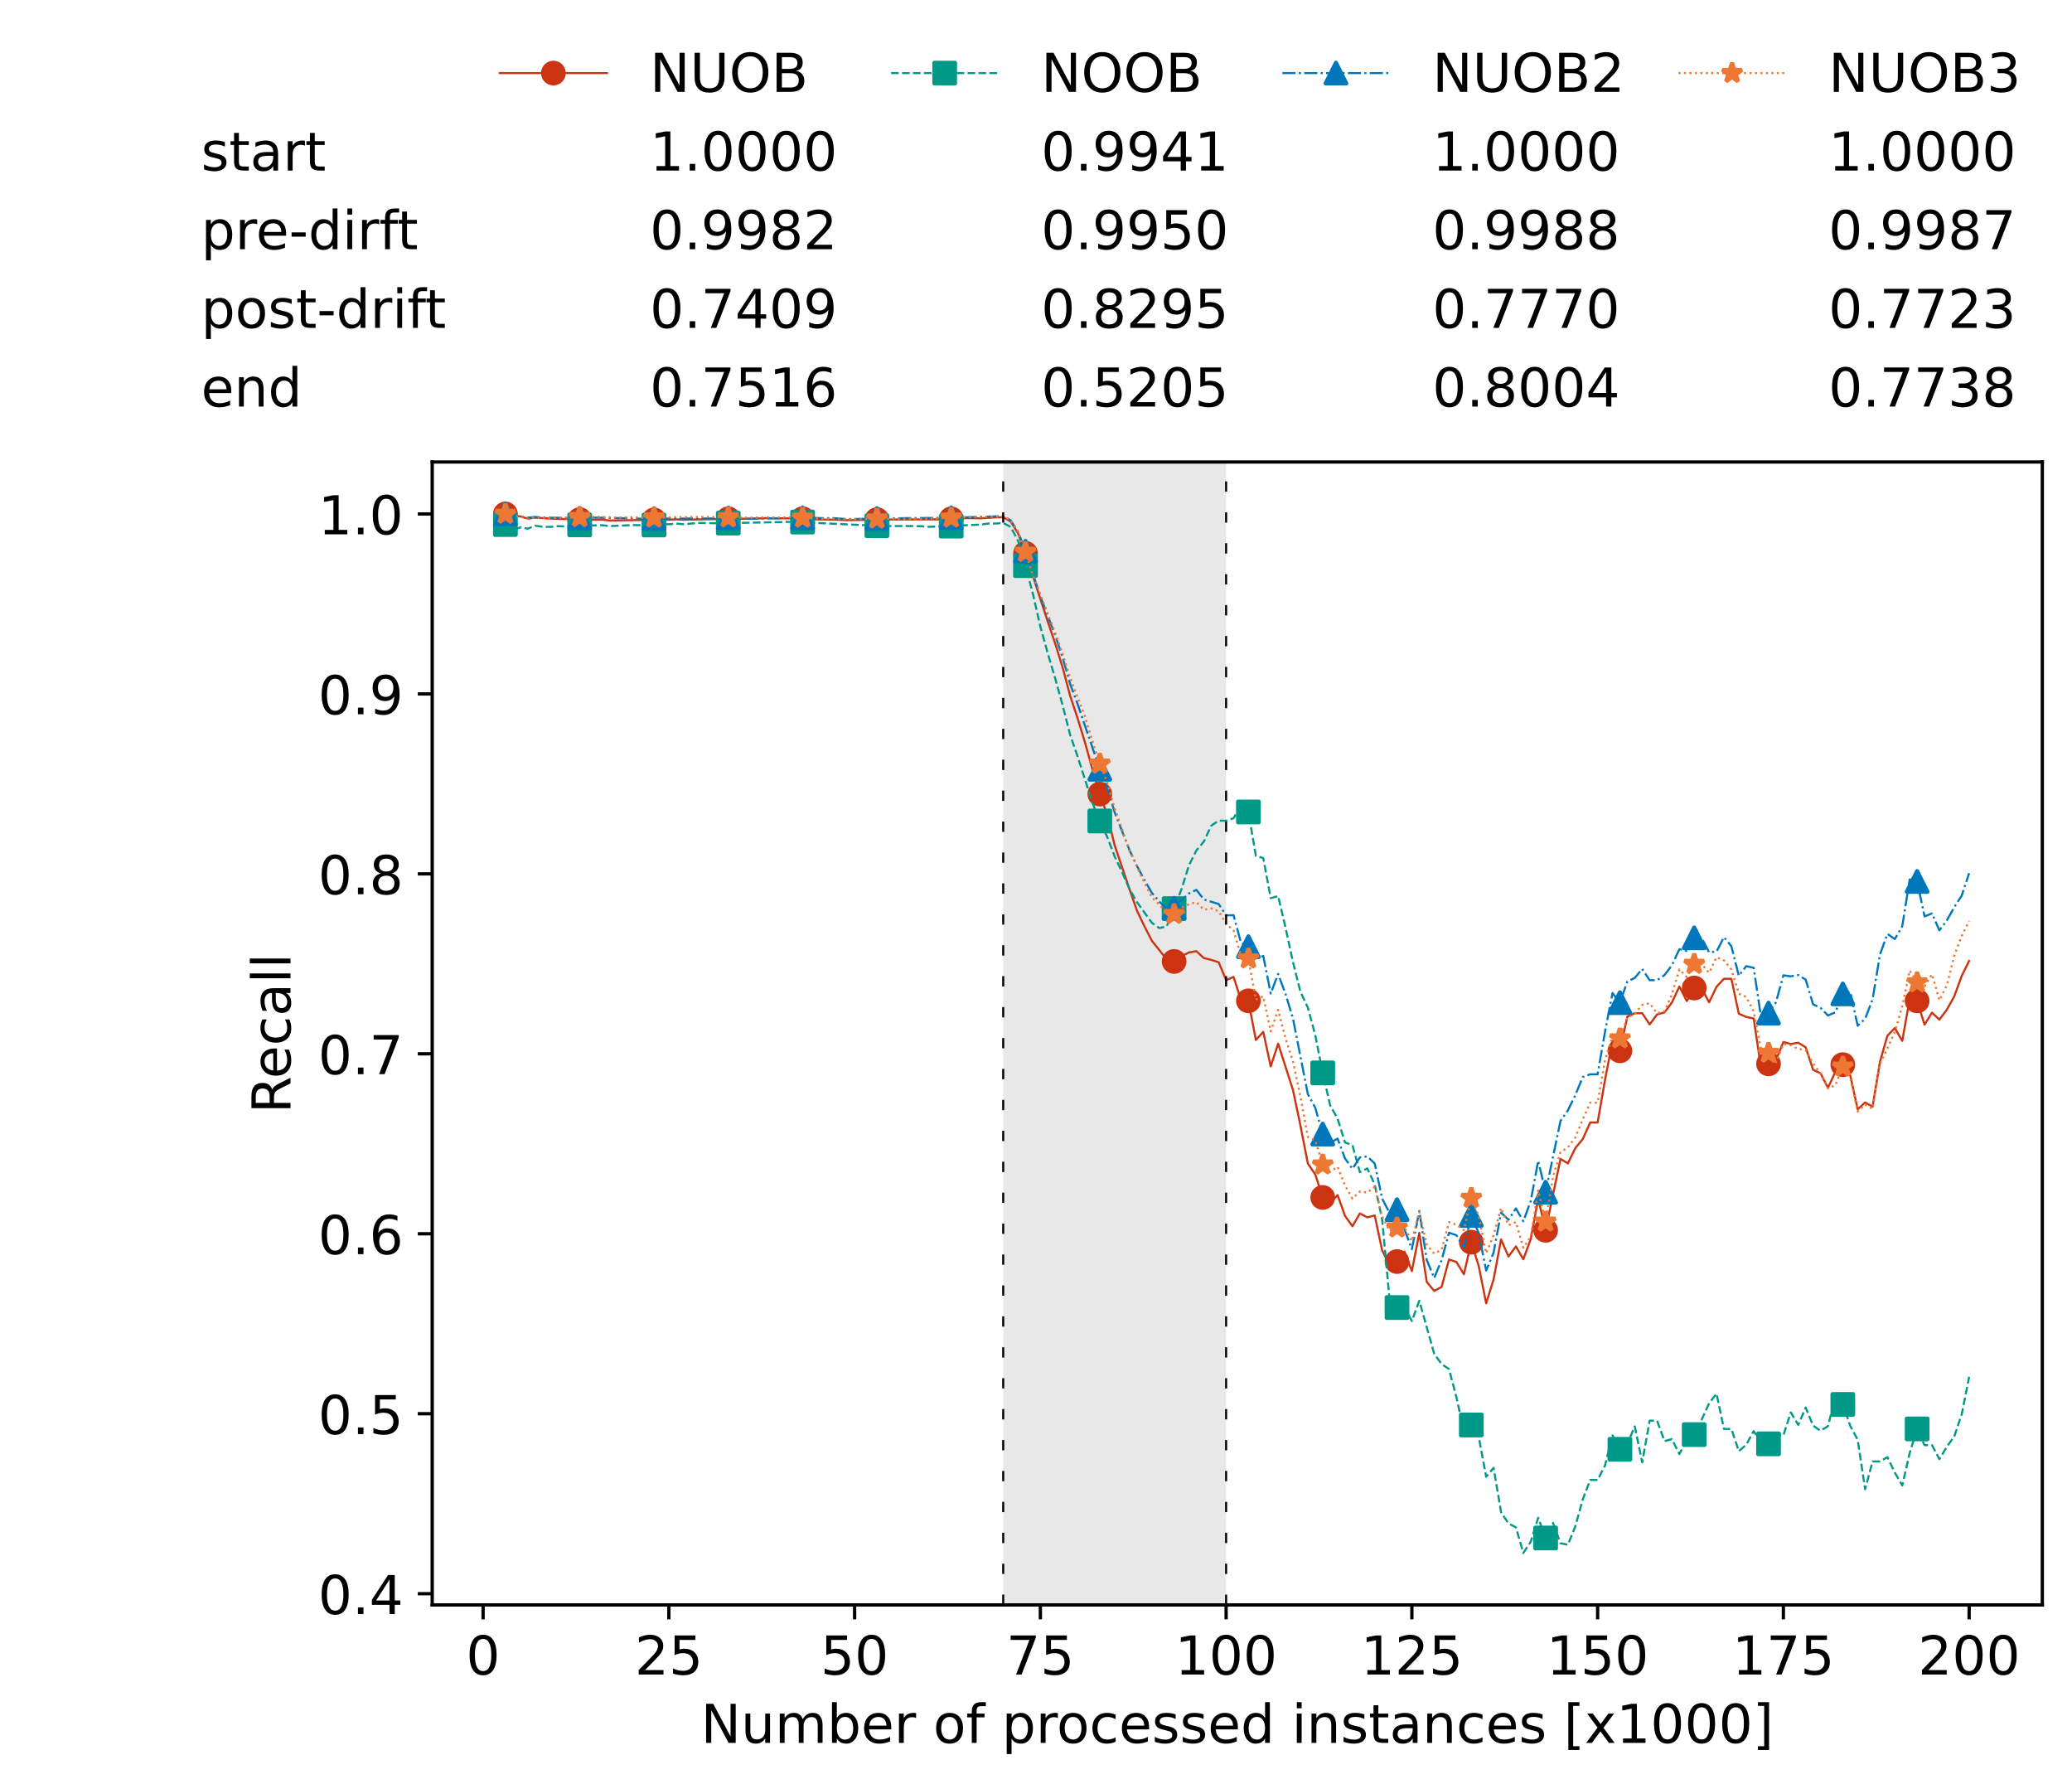 <?xml version="1.0" encoding="utf-8" standalone="no"?>
<!DOCTYPE svg PUBLIC "-//W3C//DTD SVG 1.1//EN"
  "http://www.w3.org/Graphics/SVG/1.1/DTD/svg11.dtd">
<!-- Created with matplotlib (https://matplotlib.org/) -->
<svg height="432.615pt" version="1.1" viewBox="0 0 502.65 432.615" width="502.65pt" xmlns="http://www.w3.org/2000/svg" xmlns:xlink="http://www.w3.org/1999/xlink">
 <defs>
  <style type="text/css">*{stroke-linecap:butt;stroke-linejoin:round;}</style>
 </defs>
 <g id="figure_1">
  <g id="patch_1">
   <path d="M 0 432.615 
L 502.65 432.615 
L 502.65 0 
L 0 0 
z
" style="fill:#ffffff;"/>
  </g>
  <g id="axes_1">
   <g id="patch_2">
    <path d="M 104.85 389.252 
L 495.45 389.252 
L 495.45 112.052 
L 104.85 112.052 
z
" style="fill:#ffffff;"/>
   </g>
   <g id="patch_3">
    <path clip-path="url(#p35726cf302)" d="M 297.446 389.252 
L 297.446 112.052 
L 243.372 112.052 
L 243.372 389.252 
z
" style="fill:#d3d3d3;opacity:0.5;"/>
   </g>
   <g id="matplotlib.axis_1">
    <g id="xtick_1">
     <g id="line2d_1">
      <defs>
       <path d="M 0 0 
L 0 3.5 
" id="mf724928014" style="stroke:#000000;stroke-width:0.8;"/>
      </defs>
      <g>
       <use style="stroke:#000000;stroke-width:0.8;" x="117.197" xlink:href="#mf724928014" y="389.252"/>
      </g>
     </g>
     <g id="text_1">
      <!-- 0 -->
      <g transform="translate(113.061 406.13)scale(0.13 -0.13)">
       <defs>
        <path d="M 31.781 66.406 
Q 24.172 66.406 20.328 58.906 
Q 16.5 51.422 16.5 36.375 
Q 16.5 21.391 20.328 13.891 
Q 24.172 6.391 31.781 6.391 
Q 39.453 6.391 43.281 13.891 
Q 47.125 21.391 47.125 36.375 
Q 47.125 51.422 43.281 58.906 
Q 39.453 66.406 31.781 66.406 
z
M 31.781 74.219 
Q 44.047 74.219 50.516 64.516 
Q 56.984 54.828 56.984 36.375 
Q 56.984 17.969 50.516 8.266 
Q 44.047 -1.422 31.781 -1.422 
Q 19.531 -1.422 13.062 8.266 
Q 6.594 17.969 6.594 36.375 
Q 6.594 54.828 13.062 64.516 
Q 19.531 74.219 31.781 74.219 
z
" id="DejaVuSans-48"/>
       </defs>
       <use xlink:href="#DejaVuSans-48"/>
      </g>
     </g>
    </g>
    <g id="xtick_2">
     <g id="line2d_2">
      <g>
       <use style="stroke:#000000;stroke-width:0.8;" x="162.259" xlink:href="#mf724928014" y="389.252"/>
      </g>
     </g>
     <g id="text_2">
      <!-- 25 -->
      <g transform="translate(153.988 406.13)scale(0.13 -0.13)">
       <defs>
        <path d="M 19.188 8.297 
L 53.609 8.297 
L 53.609 0 
L 7.328 0 
L 7.328 8.297 
Q 12.938 14.109 22.625 23.891 
Q 32.328 33.688 34.812 36.531 
Q 39.547 41.844 41.422 45.531 
Q 43.312 49.219 43.312 52.781 
Q 43.312 58.594 39.234 62.25 
Q 35.156 65.922 28.609 65.922 
Q 23.969 65.922 18.812 64.312 
Q 13.672 62.703 7.812 59.422 
L 7.812 69.391 
Q 13.766 71.781 18.938 73 
Q 24.125 74.219 28.422 74.219 
Q 39.75 74.219 46.484 68.547 
Q 53.219 62.891 53.219 53.422 
Q 53.219 48.922 51.531 44.891 
Q 49.859 40.875 45.406 35.406 
Q 44.188 33.984 37.641 27.219 
Q 31.109 20.453 19.188 8.297 
z
" id="DejaVuSans-50"/>
        <path d="M 10.797 72.906 
L 49.516 72.906 
L 49.516 64.594 
L 19.828 64.594 
L 19.828 46.734 
Q 21.969 47.469 24.109 47.828 
Q 26.266 48.188 28.422 48.188 
Q 40.625 48.188 47.75 41.5 
Q 54.891 34.812 54.891 23.391 
Q 54.891 11.625 47.562 5.094 
Q 40.234 -1.422 26.906 -1.422 
Q 22.312 -1.422 17.547 -0.641 
Q 12.797 0.141 7.719 1.703 
L 7.719 11.625 
Q 12.109 9.234 16.797 8.062 
Q 21.484 6.891 26.703 6.891 
Q 35.156 6.891 40.078 11.328 
Q 45.016 15.766 45.016 23.391 
Q 45.016 31 40.078 35.438 
Q 35.156 39.891 26.703 39.891 
Q 22.75 39.891 18.812 39.016 
Q 14.891 38.141 10.797 36.281 
z
" id="DejaVuSans-53"/>
       </defs>
       <use xlink:href="#DejaVuSans-50"/>
       <use x="63.623" xlink:href="#DejaVuSans-53"/>
      </g>
     </g>
    </g>
    <g id="xtick_3">
     <g id="line2d_3">
      <g>
       <use style="stroke:#000000;stroke-width:0.8;" x="207.322" xlink:href="#mf724928014" y="389.252"/>
      </g>
     </g>
     <g id="text_3">
      <!-- 50 -->
      <g transform="translate(199.05 406.13)scale(0.13 -0.13)">
       <use xlink:href="#DejaVuSans-53"/>
       <use x="63.623" xlink:href="#DejaVuSans-48"/>
      </g>
     </g>
    </g>
    <g id="xtick_4">
     <g id="line2d_4">
      <g>
       <use style="stroke:#000000;stroke-width:0.8;" x="252.384" xlink:href="#mf724928014" y="389.252"/>
      </g>
     </g>
     <g id="text_4">
      <!-- 75 -->
      <g transform="translate(244.113 406.13)scale(0.13 -0.13)">
       <defs>
        <path d="M 8.203 72.906 
L 55.078 72.906 
L 55.078 68.703 
L 28.609 0 
L 18.312 0 
L 43.219 64.594 
L 8.203 64.594 
z
" id="DejaVuSans-55"/>
       </defs>
       <use xlink:href="#DejaVuSans-55"/>
       <use x="63.623" xlink:href="#DejaVuSans-53"/>
      </g>
     </g>
    </g>
    <g id="xtick_5">
     <g id="line2d_5">
      <g>
       <use style="stroke:#000000;stroke-width:0.8;" x="297.446" xlink:href="#mf724928014" y="389.252"/>
      </g>
     </g>
     <g id="text_5">
      <!-- 100 -->
      <g transform="translate(285.039 406.13)scale(0.13 -0.13)">
       <defs>
        <path d="M 12.406 8.297 
L 28.516 8.297 
L 28.516 63.922 
L 10.984 60.406 
L 10.984 69.391 
L 28.422 72.906 
L 38.281 72.906 
L 38.281 8.297 
L 54.391 8.297 
L 54.391 0 
L 12.406 0 
z
" id="DejaVuSans-49"/>
       </defs>
       <use xlink:href="#DejaVuSans-49"/>
       <use x="63.623" xlink:href="#DejaVuSans-48"/>
       <use x="127.246" xlink:href="#DejaVuSans-48"/>
      </g>
     </g>
    </g>
    <g id="xtick_6">
     <g id="line2d_6">
      <g>
       <use style="stroke:#000000;stroke-width:0.8;" x="342.509" xlink:href="#mf724928014" y="389.252"/>
      </g>
     </g>
     <g id="text_6">
      <!-- 125 -->
      <g transform="translate(330.102 406.13)scale(0.13 -0.13)">
       <use xlink:href="#DejaVuSans-49"/>
       <use x="63.623" xlink:href="#DejaVuSans-50"/>
       <use x="127.246" xlink:href="#DejaVuSans-53"/>
      </g>
     </g>
    </g>
    <g id="xtick_7">
     <g id="line2d_7">
      <g>
       <use style="stroke:#000000;stroke-width:0.8;" x="387.571" xlink:href="#mf724928014" y="389.252"/>
      </g>
     </g>
     <g id="text_7">
      <!-- 150 -->
      <g transform="translate(375.164 406.13)scale(0.13 -0.13)">
       <use xlink:href="#DejaVuSans-49"/>
       <use x="63.623" xlink:href="#DejaVuSans-53"/>
       <use x="127.246" xlink:href="#DejaVuSans-48"/>
      </g>
     </g>
    </g>
    <g id="xtick_8">
     <g id="line2d_8">
      <g>
       <use style="stroke:#000000;stroke-width:0.8;" x="432.633" xlink:href="#mf724928014" y="389.252"/>
      </g>
     </g>
     <g id="text_8">
      <!-- 175 -->
      <g transform="translate(420.226 406.13)scale(0.13 -0.13)">
       <use xlink:href="#DejaVuSans-49"/>
       <use x="63.623" xlink:href="#DejaVuSans-55"/>
       <use x="127.246" xlink:href="#DejaVuSans-53"/>
      </g>
     </g>
    </g>
    <g id="xtick_9">
     <g id="line2d_9">
      <g>
       <use style="stroke:#000000;stroke-width:0.8;" x="477.695" xlink:href="#mf724928014" y="389.252"/>
      </g>
     </g>
     <g id="text_9">
      <!-- 200 -->
      <g transform="translate(465.289 406.13)scale(0.13 -0.13)">
       <use xlink:href="#DejaVuSans-50"/>
       <use x="63.623" xlink:href="#DejaVuSans-48"/>
       <use x="127.246" xlink:href="#DejaVuSans-48"/>
      </g>
     </g>
    </g>
    <g id="text_10">
     <!-- Number of processed instances [x1000] -->
     <g transform="translate(170.025 422.711)scale(0.13 -0.13)">
      <defs>
       <path d="M 9.812 72.906 
L 23.094 72.906 
L 55.422 11.922 
L 55.422 72.906 
L 64.984 72.906 
L 64.984 0 
L 51.703 0 
L 19.391 60.984 
L 19.391 0 
L 9.812 0 
z
" id="DejaVuSans-78"/>
       <path d="M 8.5 21.578 
L 8.5 54.688 
L 17.484 54.688 
L 17.484 21.922 
Q 17.484 14.156 20.5 10.266 
Q 23.531 6.391 29.594 6.391 
Q 36.859 6.391 41.078 11.031 
Q 45.312 15.672 45.312 23.688 
L 45.312 54.688 
L 54.297 54.688 
L 54.297 0 
L 45.312 0 
L 45.312 8.406 
Q 42.047 3.422 37.719 1 
Q 33.406 -1.422 27.688 -1.422 
Q 18.266 -1.422 13.375 4.438 
Q 8.5 10.297 8.5 21.578 
z
M 31.109 56 
z
" id="DejaVuSans-117"/>
       <path d="M 52 44.188 
Q 55.375 50.25 60.062 53.125 
Q 64.75 56 71.094 56 
Q 79.641 56 84.281 50.016 
Q 88.922 44.047 88.922 33.016 
L 88.922 0 
L 79.891 0 
L 79.891 32.719 
Q 79.891 40.578 77.094 44.375 
Q 74.312 48.188 68.609 48.188 
Q 61.625 48.188 57.562 43.547 
Q 53.516 38.922 53.516 30.906 
L 53.516 0 
L 44.484 0 
L 44.484 32.719 
Q 44.484 40.625 41.703 44.406 
Q 38.922 48.188 33.109 48.188 
Q 26.219 48.188 22.156 43.531 
Q 18.109 38.875 18.109 30.906 
L 18.109 0 
L 9.078 0 
L 9.078 54.688 
L 18.109 54.688 
L 18.109 46.188 
Q 21.188 51.219 25.484 53.609 
Q 29.781 56 35.688 56 
Q 41.656 56 45.828 52.969 
Q 50 49.953 52 44.188 
z
" id="DejaVuSans-109"/>
       <path d="M 48.688 27.297 
Q 48.688 37.203 44.609 42.844 
Q 40.531 48.484 33.406 48.484 
Q 26.266 48.484 22.188 42.844 
Q 18.109 37.203 18.109 27.297 
Q 18.109 17.391 22.188 11.75 
Q 26.266 6.109 33.406 6.109 
Q 40.531 6.109 44.609 11.75 
Q 48.688 17.391 48.688 27.297 
z
M 18.109 46.391 
Q 20.953 51.266 25.266 53.625 
Q 29.594 56 35.594 56 
Q 45.562 56 51.781 48.094 
Q 58.016 40.188 58.016 27.297 
Q 58.016 14.406 51.781 6.484 
Q 45.562 -1.422 35.594 -1.422 
Q 29.594 -1.422 25.266 0.953 
Q 20.953 3.328 18.109 8.203 
L 18.109 0 
L 9.078 0 
L 9.078 75.984 
L 18.109 75.984 
z
" id="DejaVuSans-98"/>
       <path d="M 56.203 29.594 
L 56.203 25.203 
L 14.891 25.203 
Q 15.484 15.922 20.484 11.062 
Q 25.484 6.203 34.422 6.203 
Q 39.594 6.203 44.453 7.469 
Q 49.312 8.734 54.109 11.281 
L 54.109 2.781 
Q 49.266 0.734 44.188 -0.344 
Q 39.109 -1.422 33.891 -1.422 
Q 20.797 -1.422 13.156 6.188 
Q 5.516 13.812 5.516 26.812 
Q 5.516 40.234 12.766 48.109 
Q 20.016 56 32.328 56 
Q 43.359 56 49.781 48.891 
Q 56.203 41.797 56.203 29.594 
z
M 47.219 32.234 
Q 47.125 39.594 43.094 43.984 
Q 39.062 48.391 32.422 48.391 
Q 24.906 48.391 20.391 44.141 
Q 15.875 39.891 15.188 32.172 
z
" id="DejaVuSans-101"/>
       <path d="M 41.109 46.297 
Q 39.594 47.172 37.812 47.578 
Q 36.031 48 33.891 48 
Q 26.266 48 22.188 43.047 
Q 18.109 38.094 18.109 28.812 
L 18.109 0 
L 9.078 0 
L 9.078 54.688 
L 18.109 54.688 
L 18.109 46.188 
Q 20.953 51.172 25.484 53.578 
Q 30.031 56 36.531 56 
Q 37.453 56 38.578 55.875 
Q 39.703 55.766 41.062 55.516 
z
" id="DejaVuSans-114"/>
       <path id="DejaVuSans-32"/>
       <path d="M 30.609 48.391 
Q 23.391 48.391 19.188 42.75 
Q 14.984 37.109 14.984 27.297 
Q 14.984 17.484 19.156 11.844 
Q 23.344 6.203 30.609 6.203 
Q 37.797 6.203 41.984 11.859 
Q 46.188 17.531 46.188 27.297 
Q 46.188 37.016 41.984 42.703 
Q 37.797 48.391 30.609 48.391 
z
M 30.609 56 
Q 42.328 56 49.016 48.375 
Q 55.719 40.766 55.719 27.297 
Q 55.719 13.875 49.016 6.219 
Q 42.328 -1.422 30.609 -1.422 
Q 18.844 -1.422 12.172 6.219 
Q 5.516 13.875 5.516 27.297 
Q 5.516 40.766 12.172 48.375 
Q 18.844 56 30.609 56 
z
" id="DejaVuSans-111"/>
       <path d="M 37.109 75.984 
L 37.109 68.5 
L 28.516 68.5 
Q 23.688 68.5 21.797 66.547 
Q 19.922 64.594 19.922 59.516 
L 19.922 54.688 
L 34.719 54.688 
L 34.719 47.703 
L 19.922 47.703 
L 19.922 0 
L 10.891 0 
L 10.891 47.703 
L 2.297 47.703 
L 2.297 54.688 
L 10.891 54.688 
L 10.891 58.5 
Q 10.891 67.625 15.141 71.797 
Q 19.391 75.984 28.609 75.984 
z
" id="DejaVuSans-102"/>
       <path d="M 18.109 8.203 
L 18.109 -20.797 
L 9.078 -20.797 
L 9.078 54.688 
L 18.109 54.688 
L 18.109 46.391 
Q 20.953 51.266 25.266 53.625 
Q 29.594 56 35.594 56 
Q 45.562 56 51.781 48.094 
Q 58.016 40.188 58.016 27.297 
Q 58.016 14.406 51.781 6.484 
Q 45.562 -1.422 35.594 -1.422 
Q 29.594 -1.422 25.266 0.953 
Q 20.953 3.328 18.109 8.203 
z
M 48.688 27.297 
Q 48.688 37.203 44.609 42.844 
Q 40.531 48.484 33.406 48.484 
Q 26.266 48.484 22.188 42.844 
Q 18.109 37.203 18.109 27.297 
Q 18.109 17.391 22.188 11.75 
Q 26.266 6.109 33.406 6.109 
Q 40.531 6.109 44.609 11.75 
Q 48.688 17.391 48.688 27.297 
z
" id="DejaVuSans-112"/>
       <path d="M 48.781 52.594 
L 48.781 44.188 
Q 44.969 46.297 41.141 47.344 
Q 37.312 48.391 33.406 48.391 
Q 24.656 48.391 19.812 42.844 
Q 14.984 37.312 14.984 27.297 
Q 14.984 17.281 19.812 11.734 
Q 24.656 6.203 33.406 6.203 
Q 37.312 6.203 41.141 7.25 
Q 44.969 8.297 48.781 10.406 
L 48.781 2.094 
Q 45.016 0.344 40.984 -0.531 
Q 36.969 -1.422 32.422 -1.422 
Q 20.062 -1.422 12.781 6.344 
Q 5.516 14.109 5.516 27.297 
Q 5.516 40.672 12.859 48.328 
Q 20.219 56 33.016 56 
Q 37.156 56 41.109 55.141 
Q 45.062 54.297 48.781 52.594 
z
" id="DejaVuSans-99"/>
       <path d="M 44.281 53.078 
L 44.281 44.578 
Q 40.484 46.531 36.375 47.5 
Q 32.281 48.484 27.875 48.484 
Q 21.188 48.484 17.844 46.438 
Q 14.5 44.391 14.5 40.281 
Q 14.5 37.156 16.891 35.375 
Q 19.281 33.594 26.516 31.984 
L 29.594 31.297 
Q 39.156 29.25 43.188 25.516 
Q 47.219 21.781 47.219 15.094 
Q 47.219 7.469 41.188 3.016 
Q 35.156 -1.422 24.609 -1.422 
Q 20.219 -1.422 15.453 -0.562 
Q 10.688 0.297 5.422 2 
L 5.422 11.281 
Q 10.406 8.688 15.234 7.391 
Q 20.062 6.109 24.812 6.109 
Q 31.156 6.109 34.562 8.281 
Q 37.984 10.453 37.984 14.406 
Q 37.984 18.062 35.516 20.016 
Q 33.062 21.969 24.703 23.781 
L 21.578 24.516 
Q 13.234 26.266 9.516 29.906 
Q 5.812 33.547 5.812 39.891 
Q 5.812 47.609 11.281 51.797 
Q 16.75 56 26.812 56 
Q 31.781 56 36.172 55.266 
Q 40.578 54.547 44.281 53.078 
z
" id="DejaVuSans-115"/>
       <path d="M 45.406 46.391 
L 45.406 75.984 
L 54.391 75.984 
L 54.391 0 
L 45.406 0 
L 45.406 8.203 
Q 42.578 3.328 38.25 0.953 
Q 33.938 -1.422 27.875 -1.422 
Q 17.969 -1.422 11.734 6.484 
Q 5.516 14.406 5.516 27.297 
Q 5.516 40.188 11.734 48.094 
Q 17.969 56 27.875 56 
Q 33.938 56 38.25 53.625 
Q 42.578 51.266 45.406 46.391 
z
M 14.797 27.297 
Q 14.797 17.391 18.875 11.75 
Q 22.953 6.109 30.078 6.109 
Q 37.203 6.109 41.297 11.75 
Q 45.406 17.391 45.406 27.297 
Q 45.406 37.203 41.297 42.844 
Q 37.203 48.484 30.078 48.484 
Q 22.953 48.484 18.875 42.844 
Q 14.797 37.203 14.797 27.297 
z
" id="DejaVuSans-100"/>
       <path d="M 9.422 54.688 
L 18.406 54.688 
L 18.406 0 
L 9.422 0 
z
M 9.422 75.984 
L 18.406 75.984 
L 18.406 64.594 
L 9.422 64.594 
z
" id="DejaVuSans-105"/>
       <path d="M 54.891 33.016 
L 54.891 0 
L 45.906 0 
L 45.906 32.719 
Q 45.906 40.484 42.875 44.328 
Q 39.844 48.188 33.797 48.188 
Q 26.516 48.188 22.312 43.547 
Q 18.109 38.922 18.109 30.906 
L 18.109 0 
L 9.078 0 
L 9.078 54.688 
L 18.109 54.688 
L 18.109 46.188 
Q 21.344 51.125 25.703 53.562 
Q 30.078 56 35.797 56 
Q 45.219 56 50.047 50.172 
Q 54.891 44.344 54.891 33.016 
z
" id="DejaVuSans-110"/>
       <path d="M 18.312 70.219 
L 18.312 54.688 
L 36.812 54.688 
L 36.812 47.703 
L 18.312 47.703 
L 18.312 18.016 
Q 18.312 11.328 20.141 9.422 
Q 21.969 7.516 27.594 7.516 
L 36.812 7.516 
L 36.812 0 
L 27.594 0 
Q 17.188 0 13.234 3.875 
Q 9.281 7.766 9.281 18.016 
L 9.281 47.703 
L 2.688 47.703 
L 2.688 54.688 
L 9.281 54.688 
L 9.281 70.219 
z
" id="DejaVuSans-116"/>
       <path d="M 34.281 27.484 
Q 23.391 27.484 19.188 25 
Q 14.984 22.516 14.984 16.5 
Q 14.984 11.719 18.141 8.906 
Q 21.297 6.109 26.703 6.109 
Q 34.188 6.109 38.703 11.406 
Q 43.219 16.703 43.219 25.484 
L 43.219 27.484 
z
M 52.203 31.203 
L 52.203 0 
L 43.219 0 
L 43.219 8.297 
Q 40.141 3.328 35.547 0.953 
Q 30.953 -1.422 24.312 -1.422 
Q 15.922 -1.422 10.953 3.297 
Q 6 8.016 6 15.922 
Q 6 25.141 12.172 29.828 
Q 18.359 34.516 30.609 34.516 
L 43.219 34.516 
L 43.219 35.406 
Q 43.219 41.609 39.141 45 
Q 35.062 48.391 27.688 48.391 
Q 23 48.391 18.547 47.266 
Q 14.109 46.141 10.016 43.891 
L 10.016 52.203 
Q 14.938 54.109 19.578 55.047 
Q 24.219 56 28.609 56 
Q 40.484 56 46.344 49.844 
Q 52.203 43.703 52.203 31.203 
z
" id="DejaVuSans-97"/>
       <path d="M 8.594 75.984 
L 29.297 75.984 
L 29.297 69 
L 17.578 69 
L 17.578 -6.203 
L 29.297 -6.203 
L 29.297 -13.188 
L 8.594 -13.188 
z
" id="DejaVuSans-91"/>
       <path d="M 54.891 54.688 
L 35.109 28.078 
L 55.906 0 
L 45.312 0 
L 29.391 21.484 
L 13.484 0 
L 2.875 0 
L 24.125 28.609 
L 4.688 54.688 
L 15.281 54.688 
L 29.781 35.203 
L 44.281 54.688 
z
" id="DejaVuSans-120"/>
       <path d="M 30.422 75.984 
L 30.422 -13.188 
L 9.719 -13.188 
L 9.719 -6.203 
L 21.391 -6.203 
L 21.391 69 
L 9.719 69 
L 9.719 75.984 
z
" id="DejaVuSans-93"/>
      </defs>
      <use xlink:href="#DejaVuSans-78"/>
      <use x="74.805" xlink:href="#DejaVuSans-117"/>
      <use x="138.184" xlink:href="#DejaVuSans-109"/>
      <use x="235.596" xlink:href="#DejaVuSans-98"/>
      <use x="299.072" xlink:href="#DejaVuSans-101"/>
      <use x="360.596" xlink:href="#DejaVuSans-114"/>
      <use x="401.709" xlink:href="#DejaVuSans-32"/>
      <use x="433.496" xlink:href="#DejaVuSans-111"/>
      <use x="494.678" xlink:href="#DejaVuSans-102"/>
      <use x="529.883" xlink:href="#DejaVuSans-32"/>
      <use x="561.67" xlink:href="#DejaVuSans-112"/>
      <use x="625.146" xlink:href="#DejaVuSans-114"/>
      <use x="664.01" xlink:href="#DejaVuSans-111"/>
      <use x="725.191" xlink:href="#DejaVuSans-99"/>
      <use x="780.172" xlink:href="#DejaVuSans-101"/>
      <use x="841.695" xlink:href="#DejaVuSans-115"/>
      <use x="893.795" xlink:href="#DejaVuSans-115"/>
      <use x="945.895" xlink:href="#DejaVuSans-101"/>
      <use x="1007.418" xlink:href="#DejaVuSans-100"/>
      <use x="1070.895" xlink:href="#DejaVuSans-32"/>
      <use x="1102.682" xlink:href="#DejaVuSans-105"/>
      <use x="1130.465" xlink:href="#DejaVuSans-110"/>
      <use x="1193.844" xlink:href="#DejaVuSans-115"/>
      <use x="1245.943" xlink:href="#DejaVuSans-116"/>
      <use x="1285.152" xlink:href="#DejaVuSans-97"/>
      <use x="1346.432" xlink:href="#DejaVuSans-110"/>
      <use x="1409.811" xlink:href="#DejaVuSans-99"/>
      <use x="1464.791" xlink:href="#DejaVuSans-101"/>
      <use x="1526.314" xlink:href="#DejaVuSans-115"/>
      <use x="1578.414" xlink:href="#DejaVuSans-32"/>
      <use x="1610.201" xlink:href="#DejaVuSans-91"/>
      <use x="1649.215" xlink:href="#DejaVuSans-120"/>
      <use x="1708.395" xlink:href="#DejaVuSans-49"/>
      <use x="1772.018" xlink:href="#DejaVuSans-48"/>
      <use x="1835.641" xlink:href="#DejaVuSans-48"/>
      <use x="1899.264" xlink:href="#DejaVuSans-48"/>
      <use x="1962.887" xlink:href="#DejaVuSans-93"/>
     </g>
    </g>
   </g>
   <g id="matplotlib.axis_2">
    <g id="ytick_1">
     <g id="line2d_10">
      <defs>
       <path d="M 0 0 
L -3.5 0 
" id="mf040b6c65e" style="stroke:#000000;stroke-width:0.8;"/>
      </defs>
      <g>
       <use style="stroke:#000000;stroke-width:0.8;" x="104.85" xlink:href="#mf040b6c65e" y="386.523"/>
      </g>
     </g>
     <g id="text_11">
      <!-- 0.4 -->
      <g transform="translate(77.176 391.462)scale(0.13 -0.13)">
       <defs>
        <path d="M 10.688 12.406 
L 21 12.406 
L 21 0 
L 10.688 0 
z
" id="DejaVuSans-46"/>
        <path d="M 37.797 64.312 
L 12.891 25.391 
L 37.797 25.391 
z
M 35.203 72.906 
L 47.609 72.906 
L 47.609 25.391 
L 58.016 25.391 
L 58.016 17.188 
L 47.609 17.188 
L 47.609 0 
L 37.797 0 
L 37.797 17.188 
L 4.891 17.188 
L 4.891 26.703 
z
" id="DejaVuSans-52"/>
       </defs>
       <use xlink:href="#DejaVuSans-48"/>
       <use x="63.623" xlink:href="#DejaVuSans-46"/>
       <use x="95.41" xlink:href="#DejaVuSans-52"/>
      </g>
     </g>
    </g>
    <g id="ytick_2">
     <g id="line2d_11">
      <g>
       <use style="stroke:#000000;stroke-width:0.8;" x="104.85" xlink:href="#mf040b6c65e" y="342.878"/>
      </g>
     </g>
     <g id="text_12">
      <!-- 0.5 -->
      <g transform="translate(77.176 347.817)scale(0.13 -0.13)">
       <use xlink:href="#DejaVuSans-48"/>
       <use x="63.623" xlink:href="#DejaVuSans-46"/>
       <use x="95.41" xlink:href="#DejaVuSans-53"/>
      </g>
     </g>
    </g>
    <g id="ytick_3">
     <g id="line2d_12">
      <g>
       <use style="stroke:#000000;stroke-width:0.8;" x="104.85" xlink:href="#mf040b6c65e" y="299.233"/>
      </g>
     </g>
     <g id="text_13">
      <!-- 0.6 -->
      <g transform="translate(77.176 304.172)scale(0.13 -0.13)">
       <defs>
        <path d="M 33.016 40.375 
Q 26.375 40.375 22.484 35.828 
Q 18.609 31.297 18.609 23.391 
Q 18.609 15.531 22.484 10.953 
Q 26.375 6.391 33.016 6.391 
Q 39.656 6.391 43.531 10.953 
Q 47.406 15.531 47.406 23.391 
Q 47.406 31.297 43.531 35.828 
Q 39.656 40.375 33.016 40.375 
z
M 52.594 71.297 
L 52.594 62.312 
Q 48.875 64.062 45.094 64.984 
Q 41.312 65.922 37.594 65.922 
Q 27.828 65.922 22.672 59.328 
Q 17.531 52.734 16.797 39.406 
Q 19.672 43.656 24.016 45.922 
Q 28.375 48.188 33.594 48.188 
Q 44.578 48.188 50.953 41.516 
Q 57.328 34.859 57.328 23.391 
Q 57.328 12.156 50.688 5.359 
Q 44.047 -1.422 33.016 -1.422 
Q 20.359 -1.422 13.672 8.266 
Q 6.984 17.969 6.984 36.375 
Q 6.984 53.656 15.188 63.938 
Q 23.391 74.219 37.203 74.219 
Q 40.922 74.219 44.703 73.484 
Q 48.484 72.75 52.594 71.297 
z
" id="DejaVuSans-54"/>
       </defs>
       <use xlink:href="#DejaVuSans-48"/>
       <use x="63.623" xlink:href="#DejaVuSans-46"/>
       <use x="95.41" xlink:href="#DejaVuSans-54"/>
      </g>
     </g>
    </g>
    <g id="ytick_4">
     <g id="line2d_13">
      <g>
       <use style="stroke:#000000;stroke-width:0.8;" x="104.85" xlink:href="#mf040b6c65e" y="255.587"/>
      </g>
     </g>
     <g id="text_14">
      <!-- 0.7 -->
      <g transform="translate(77.176 260.526)scale(0.13 -0.13)">
       <use xlink:href="#DejaVuSans-48"/>
       <use x="63.623" xlink:href="#DejaVuSans-46"/>
       <use x="95.41" xlink:href="#DejaVuSans-55"/>
      </g>
     </g>
    </g>
    <g id="ytick_5">
     <g id="line2d_14">
      <g>
       <use style="stroke:#000000;stroke-width:0.8;" x="104.85" xlink:href="#mf040b6c65e" y="211.942"/>
      </g>
     </g>
     <g id="text_15">
      <!-- 0.8 -->
      <g transform="translate(77.176 216.881)scale(0.13 -0.13)">
       <defs>
        <path d="M 31.781 34.625 
Q 24.75 34.625 20.719 30.859 
Q 16.703 27.094 16.703 20.516 
Q 16.703 13.922 20.719 10.156 
Q 24.75 6.391 31.781 6.391 
Q 38.812 6.391 42.859 10.172 
Q 46.922 13.969 46.922 20.516 
Q 46.922 27.094 42.891 30.859 
Q 38.875 34.625 31.781 34.625 
z
M 21.922 38.812 
Q 15.578 40.375 12.031 44.719 
Q 8.5 49.078 8.5 55.328 
Q 8.5 64.062 14.719 69.141 
Q 20.953 74.219 31.781 74.219 
Q 42.672 74.219 48.875 69.141 
Q 55.078 64.062 55.078 55.328 
Q 55.078 49.078 51.531 44.719 
Q 48 40.375 41.703 38.812 
Q 48.828 37.156 52.797 32.312 
Q 56.781 27.484 56.781 20.516 
Q 56.781 9.906 50.312 4.234 
Q 43.844 -1.422 31.781 -1.422 
Q 19.734 -1.422 13.25 4.234 
Q 6.781 9.906 6.781 20.516 
Q 6.781 27.484 10.781 32.312 
Q 14.797 37.156 21.922 38.812 
z
M 18.312 54.391 
Q 18.312 48.734 21.844 45.562 
Q 25.391 42.391 31.781 42.391 
Q 38.141 42.391 41.719 45.562 
Q 45.312 48.734 45.312 54.391 
Q 45.312 60.062 41.719 63.234 
Q 38.141 66.406 31.781 66.406 
Q 25.391 66.406 21.844 63.234 
Q 18.312 60.062 18.312 54.391 
z
" id="DejaVuSans-56"/>
       </defs>
       <use xlink:href="#DejaVuSans-48"/>
       <use x="63.623" xlink:href="#DejaVuSans-46"/>
       <use x="95.41" xlink:href="#DejaVuSans-56"/>
      </g>
     </g>
    </g>
    <g id="ytick_6">
     <g id="line2d_15">
      <g>
       <use style="stroke:#000000;stroke-width:0.8;" x="104.85" xlink:href="#mf040b6c65e" y="168.297"/>
      </g>
     </g>
     <g id="text_16">
      <!-- 0.9 -->
      <g transform="translate(77.176 173.236)scale(0.13 -0.13)">
       <defs>
        <path d="M 10.984 1.516 
L 10.984 10.5 
Q 14.703 8.734 18.5 7.812 
Q 22.312 6.891 25.984 6.891 
Q 35.75 6.891 40.891 13.453 
Q 46.047 20.016 46.781 33.406 
Q 43.953 29.203 39.594 26.953 
Q 35.25 24.703 29.984 24.703 
Q 19.047 24.703 12.672 31.312 
Q 6.297 37.938 6.297 49.422 
Q 6.297 60.641 12.938 67.422 
Q 19.578 74.219 30.609 74.219 
Q 43.266 74.219 49.922 64.516 
Q 56.594 54.828 56.594 36.375 
Q 56.594 19.141 48.406 8.859 
Q 40.234 -1.422 26.422 -1.422 
Q 22.703 -1.422 18.891 -0.688 
Q 15.094 0.047 10.984 1.516 
z
M 30.609 32.422 
Q 37.25 32.422 41.125 36.953 
Q 45.016 41.5 45.016 49.422 
Q 45.016 57.281 41.125 61.844 
Q 37.25 66.406 30.609 66.406 
Q 23.969 66.406 20.094 61.844 
Q 16.219 57.281 16.219 49.422 
Q 16.219 41.5 20.094 36.953 
Q 23.969 32.422 30.609 32.422 
z
" id="DejaVuSans-57"/>
       </defs>
       <use xlink:href="#DejaVuSans-48"/>
       <use x="63.623" xlink:href="#DejaVuSans-46"/>
       <use x="95.41" xlink:href="#DejaVuSans-57"/>
      </g>
     </g>
    </g>
    <g id="ytick_7">
     <g id="line2d_16">
      <g>
       <use style="stroke:#000000;stroke-width:0.8;" x="104.85" xlink:href="#mf040b6c65e" y="124.652"/>
      </g>
     </g>
     <g id="text_17">
      <!-- 1.0 -->
      <g transform="translate(77.176 129.591)scale(0.13 -0.13)">
       <use xlink:href="#DejaVuSans-49"/>
       <use x="63.623" xlink:href="#DejaVuSans-46"/>
       <use x="95.41" xlink:href="#DejaVuSans-48"/>
      </g>
     </g>
    </g>
    <g id="text_18">
     <!-- Recall -->
     <g transform="translate(70.472 270.044)rotate(-90)scale(0.13 -0.13)">
      <defs>
       <path d="M 44.391 34.188 
Q 47.562 33.109 50.562 29.594 
Q 53.562 26.078 56.594 19.922 
L 66.609 0 
L 56 0 
L 46.688 18.703 
Q 43.062 26.031 39.672 28.422 
Q 36.281 30.812 30.422 30.812 
L 19.672 30.812 
L 19.672 0 
L 9.812 0 
L 9.812 72.906 
L 32.078 72.906 
Q 44.578 72.906 50.734 67.672 
Q 56.891 62.453 56.891 51.906 
Q 56.891 45.016 53.688 40.469 
Q 50.484 35.938 44.391 34.188 
z
M 19.672 64.797 
L 19.672 38.922 
L 32.078 38.922 
Q 39.203 38.922 42.844 42.219 
Q 46.484 45.516 46.484 51.906 
Q 46.484 58.297 42.844 61.547 
Q 39.203 64.797 32.078 64.797 
z
" id="DejaVuSans-82"/>
       <path d="M 9.422 75.984 
L 18.406 75.984 
L 18.406 0 
L 9.422 0 
z
" id="DejaVuSans-108"/>
      </defs>
      <use xlink:href="#DejaVuSans-82"/>
      <use x="64.982" xlink:href="#DejaVuSans-101"/>
      <use x="126.506" xlink:href="#DejaVuSans-99"/>
      <use x="181.486" xlink:href="#DejaVuSans-97"/>
      <use x="242.766" xlink:href="#DejaVuSans-108"/>
      <use x="270.549" xlink:href="#DejaVuSans-108"/>
     </g>
    </g>
   </g>
   <g id="line2d_17"/>
   <g id="line2d_18"/>
   <g id="line2d_19"/>
   <g id="line2d_20"/>
   <g id="line2d_21"/>
   <g id="line2d_22">
    <path clip-path="url(#p35726cf302)" d="M 122.605 124.652 
L 124.407 125.102 
L 126.21 125.239 
L 128.012 125.782 
L 129.815 125.556 
L 135.222 125.852 
L 138.827 125.884 
L 142.432 126.063 
L 146.037 126.052 
L 147.839 126.242 
L 156.852 126.102 
L 162.259 126.057 
L 164.062 125.962 
L 165.864 126.048 
L 178.482 125.815 
L 182.087 125.805 
L 185.692 125.677 
L 191.099 125.722 
L 192.902 125.679 
L 198.309 125.985 
L 203.717 126.071 
L 205.519 126.16 
L 216.334 125.995 
L 228.952 125.966 
L 234.359 125.657 
L 237.964 125.698 
L 241.569 125.482 
L 243.372 125.438 
L 245.174 126.477 
L 246.976 129.366 
L 248.779 134.204 
L 254.186 150.783 
L 255.989 156.106 
L 257.791 161.89 
L 259.594 168.715 
L 261.396 174.141 
L 263.199 180.033 
L 265.001 186.544 
L 266.804 192.585 
L 268.606 197.644 
L 270.409 205.023 
L 274.014 215.675 
L 275.816 220.867 
L 277.619 224.637 
L 279.421 228.148 
L 283.026 232.688 
L 284.829 233.184 
L 286.631 231.915 
L 288.434 230.998 
L 290.236 230.691 
L 292.039 232.36 
L 293.841 232.811 
L 295.644 233.38 
L 297.446 237.728 
L 299.249 236.928 
L 301.051 242.541 
L 302.854 242.735 
L 304.656 252.224 
L 306.459 250.26 
L 308.261 258.649 
L 310.064 253.119 
L 313.669 264.376 
L 315.471 272.988 
L 317.274 282.203 
L 319.076 284.843 
L 320.879 290.42 
L 322.681 291.798 
L 324.484 289.849 
L 326.286 294.884 
L 328.089 297.417 
L 329.891 294.3 
L 331.694 295.254 
L 333.496 294.786 
L 335.299 303.291 
L 337.101 306.754 
L 338.904 305.975 
L 340.706 303.55 
L 342.509 308.279 
L 344.311 299.004 
L 346.114 310.907 
L 347.916 313.089 
L 349.719 312.13 
L 351.521 305.462 
L 353.324 306.086 
L 355.126 309.061 
L 356.928 301.268 
L 358.731 307.087 
L 360.533 316.11 
L 362.336 310.29 
L 364.138 300.592 
L 365.941 304.748 
L 367.743 302.307 
L 369.546 305.424 
L 371.348 300.514 
L 373.151 290.746 
L 374.953 298.384 
L 378.558 281.077 
L 380.361 282.168 
L 382.163 278.449 
L 383.966 276.266 
L 385.768 272.237 
L 387.571 272.237 
L 389.373 261.872 
L 391.176 252.519 
L 392.978 254.857 
L 394.781 246.576 
L 396.583 245.737 
L 398.386 245.737 
L 400.188 248.464 
L 401.991 246.04 
L 403.793 245.544 
L 405.596 243.146 
L 407.398 239.266 
L 409.201 242.799 
L 411.003 239.625 
L 412.806 239.625 
L 414.608 243.111 
L 416.411 239.334 
L 418.213 237.385 
L 420.016 237.385 
L 421.818 245.857 
L 423.621 246.637 
L 425.423 247.027 
L 427.226 259.107 
L 429.028 258.016 
L 430.831 257.083 
L 432.633 252.719 
L 434.436 253.204 
L 436.238 252.901 
L 438.041 254.003 
L 439.843 259.458 
L 441.646 260.298 
L 443.448 263.842 
L 445.251 259.945 
L 447.053 258.209 
L 448.856 260.807 
L 450.658 269.051 
L 452.461 267.372 
L 454.263 268.411 
L 456.066 257.5 
L 457.868 251.21 
L 459.671 249.339 
L 461.473 252.457 
L 463.276 242.263 
L 465.078 242.748 
L 466.881 248.507 
L 468.683 245.597 
L 470.485 247.295 
L 472.288 244.87 
L 474.09 241.646 
L 475.893 236.687 
L 477.695 233.049 
L 477.695 233.049 
" style="fill:none;stroke:#cc3311;stroke-linecap:square;stroke-width:0.5;"/>
    <defs>
     <path d="M 0 2.5 
C 0.663 2.5 1.299 2.237 1.768 1.768 
C 2.237 1.299 2.5 0.663 2.5 0 
C 2.5 -0.663 2.237 -1.299 1.768 -1.768 
C 1.299 -2.237 0.663 -2.5 0 -2.5 
C -0.663 -2.5 -1.299 -2.237 -1.768 -1.768 
C -2.237 -1.299 -2.5 -0.663 -2.5 0 
C -2.5 0.663 -2.237 1.299 -1.768 1.768 
C -1.299 2.237 -0.663 2.5 0 2.5 
z
" id="mf14dbf1d98" style="stroke:#cc3311;"/>
    </defs>
    <g clip-path="url(#p35726cf302)">
     <use style="fill:#cc3311;stroke:#cc3311;" x="122.605" xlink:href="#mf14dbf1d98" y="124.652"/>
     <use style="fill:#cc3311;stroke:#cc3311;" x="140.629" xlink:href="#mf14dbf1d98" y="126.022"/>
     <use style="fill:#cc3311;stroke:#cc3311;" x="158.654" xlink:href="#mf14dbf1d98" y="126.102"/>
     <use style="fill:#cc3311;stroke:#cc3311;" x="176.679" xlink:href="#mf14dbf1d98" y="125.825"/>
     <use style="fill:#cc3311;stroke:#cc3311;" x="194.704" xlink:href="#mf14dbf1d98" y="125.807"/>
     <use style="fill:#cc3311;stroke:#cc3311;" x="212.729" xlink:href="#mf14dbf1d98" y="126.027"/>
     <use style="fill:#cc3311;stroke:#cc3311;" x="230.754" xlink:href="#mf14dbf1d98" y="125.837"/>
     <use style="fill:#cc3311;stroke:#cc3311;" x="248.779" xlink:href="#mf14dbf1d98" y="134.204"/>
     <use style="fill:#cc3311;stroke:#cc3311;" x="266.804" xlink:href="#mf14dbf1d98" y="192.585"/>
     <use style="fill:#cc3311;stroke:#cc3311;" x="284.829" xlink:href="#mf14dbf1d98" y="233.184"/>
     <use style="fill:#cc3311;stroke:#cc3311;" x="302.854" xlink:href="#mf14dbf1d98" y="242.735"/>
     <use style="fill:#cc3311;stroke:#cc3311;" x="320.879" xlink:href="#mf14dbf1d98" y="290.42"/>
     <use style="fill:#cc3311;stroke:#cc3311;" x="338.904" xlink:href="#mf14dbf1d98" y="305.975"/>
     <use style="fill:#cc3311;stroke:#cc3311;" x="356.928" xlink:href="#mf14dbf1d98" y="301.268"/>
     <use style="fill:#cc3311;stroke:#cc3311;" x="374.953" xlink:href="#mf14dbf1d98" y="298.384"/>
     <use style="fill:#cc3311;stroke:#cc3311;" x="392.978" xlink:href="#mf14dbf1d98" y="254.857"/>
     <use style="fill:#cc3311;stroke:#cc3311;" x="411.003" xlink:href="#mf14dbf1d98" y="239.625"/>
     <use style="fill:#cc3311;stroke:#cc3311;" x="429.028" xlink:href="#mf14dbf1d98" y="258.016"/>
     <use style="fill:#cc3311;stroke:#cc3311;" x="447.053" xlink:href="#mf14dbf1d98" y="258.209"/>
     <use style="fill:#cc3311;stroke:#cc3311;" x="465.078" xlink:href="#mf14dbf1d98" y="242.748"/>
    </g>
   </g>
   <g id="line2d_23"/>
   <g id="line2d_24"/>
   <g id="line2d_25"/>
   <g id="line2d_26"/>
   <g id="line2d_27">
    <path clip-path="url(#p35726cf302)" d="M 122.605 127.224 
L 124.407 128.638 
L 126.21 127.884 
L 128.012 128.225 
L 129.815 127.51 
L 131.617 127.741 
L 133.419 127.796 
L 135.222 127.609 
L 137.024 127.676 
L 140.629 127.292 
L 142.432 127.459 
L 146.037 127.377 
L 147.839 127.592 
L 151.444 127.446 
L 153.247 127.339 
L 155.049 127.375 
L 156.852 127.282 
L 158.654 127.331 
L 160.457 127.147 
L 162.259 127.146 
L 164.062 127.003 
L 165.864 127.132 
L 169.469 126.834 
L 174.877 126.915 
L 191.099 126.579 
L 198.309 126.842 
L 214.532 127.598 
L 219.939 127.58 
L 223.544 127.629 
L 225.347 127.77 
L 237.964 127.23 
L 239.767 126.974 
L 241.569 126.973 
L 243.372 126.839 
L 245.174 127.779 
L 246.976 131.178 
L 248.779 137.185 
L 250.581 144.063 
L 252.384 151.964 
L 254.186 158.475 
L 255.989 164.555 
L 257.791 171.084 
L 259.594 178.182 
L 261.396 183.405 
L 265.001 194.642 
L 266.804 199.12 
L 268.606 203.003 
L 270.409 207.73 
L 272.211 211.54 
L 274.014 215.644 
L 275.816 218.8 
L 279.421 223.799 
L 281.224 225.088 
L 283.026 224.693 
L 284.829 220.374 
L 286.631 215.634 
L 288.434 209.871 
L 290.236 206.256 
L 292.039 204.104 
L 293.841 200.257 
L 295.644 199.019 
L 297.446 199.068 
L 299.249 198.46 
L 301.051 195.303 
L 302.854 196.932 
L 304.656 207.554 
L 306.459 208.121 
L 308.261 217.823 
L 310.064 217.313 
L 311.866 225.023 
L 313.669 233.355 
L 315.471 240.546 
L 317.274 244.37 
L 319.076 251.08 
L 320.879 260.213 
L 322.681 268.079 
L 324.484 271.308 
L 326.286 277.095 
L 328.089 277.71 
L 329.891 284.292 
L 331.694 283.376 
L 333.496 287.273 
L 335.299 295.777 
L 337.101 315.175 
L 338.904 317.124 
L 340.706 317.124 
L 342.509 320.397 
L 344.311 315.487 
L 347.916 328.316 
L 349.719 330.834 
L 351.521 332.046 
L 353.324 338.905 
L 355.126 347.171 
L 356.928 345.612 
L 358.731 348.522 
L 360.533 358.174 
L 362.336 355.992 
L 364.138 366.73 
L 365.941 369.501 
L 367.743 370.417 
L 369.546 376.652 
L 371.348 373.924 
L 373.151 368.105 
L 374.953 373.015 
L 376.756 369.378 
L 378.558 374.288 
L 380.361 374.651 
L 382.163 370.188 
L 383.966 363.641 
L 385.768 358.941 
L 387.571 358.941 
L 389.373 355.394 
L 391.176 348.12 
L 392.978 351.498 
L 394.781 350.155 
L 396.583 345.958 
L 398.386 354.687 
L 400.188 344.555 
L 401.991 344.555 
L 403.793 349.515 
L 405.596 349.035 
L 407.398 352.672 
L 409.201 349.139 
L 411.003 347.949 
L 412.806 344.312 
L 414.608 340.372 
L 416.411 337.993 
L 418.213 346.567 
L 420.016 346.567 
L 421.818 351.958 
L 423.621 350.399 
L 425.423 347.087 
L 427.226 349.815 
L 429.028 350.178 
L 430.831 348.127 
L 432.633 348.127 
L 434.436 342.55 
L 436.238 345.581 
L 438.041 341.393 
L 439.843 345.757 
L 441.646 347.016 
L 443.448 345.897 
L 445.251 338.883 
L 447.053 340.618 
L 448.856 345.814 
L 450.658 349.209 
L 452.461 361.199 
L 454.263 354.445 
L 456.066 354.445 
L 457.868 353.418 
L 459.671 357.159 
L 461.473 360.276 
L 463.276 352.38 
L 465.078 346.561 
L 466.881 350.501 
L 468.683 350.501 
L 470.485 353.896 
L 472.288 350.865 
L 474.09 348.385 
L 475.893 343.028 
L 477.695 333.936 
L 477.695 333.936 
" style="fill:none;stroke:#009988;stroke-dasharray:1.85,0.8;stroke-dashoffset:0;stroke-width:0.5;"/>
    <defs>
     <path d="M -2.5 2.5 
L 2.5 2.5 
L 2.5 -2.5 
L -2.5 -2.5 
z
" id="md30e7cd4a3" style="stroke:#009988;stroke-linejoin:miter;"/>
    </defs>
    <g clip-path="url(#p35726cf302)">
     <use style="fill:#009988;stroke:#009988;stroke-linejoin:miter;" x="122.605" xlink:href="#md30e7cd4a3" y="127.224"/>
     <use style="fill:#009988;stroke:#009988;stroke-linejoin:miter;" x="140.629" xlink:href="#md30e7cd4a3" y="127.292"/>
     <use style="fill:#009988;stroke:#009988;stroke-linejoin:miter;" x="158.654" xlink:href="#md30e7cd4a3" y="127.331"/>
     <use style="fill:#009988;stroke:#009988;stroke-linejoin:miter;" x="176.679" xlink:href="#md30e7cd4a3" y="126.869"/>
     <use style="fill:#009988;stroke:#009988;stroke-linejoin:miter;" x="194.704" xlink:href="#md30e7cd4a3" y="126.616"/>
     <use style="fill:#009988;stroke:#009988;stroke-linejoin:miter;" x="212.729" xlink:href="#md30e7cd4a3" y="127.502"/>
     <use style="fill:#009988;stroke:#009988;stroke-linejoin:miter;" x="230.754" xlink:href="#md30e7cd4a3" y="127.6"/>
     <use style="fill:#009988;stroke:#009988;stroke-linejoin:miter;" x="248.779" xlink:href="#md30e7cd4a3" y="137.185"/>
     <use style="fill:#009988;stroke:#009988;stroke-linejoin:miter;" x="266.804" xlink:href="#md30e7cd4a3" y="199.12"/>
     <use style="fill:#009988;stroke:#009988;stroke-linejoin:miter;" x="284.829" xlink:href="#md30e7cd4a3" y="220.374"/>
     <use style="fill:#009988;stroke:#009988;stroke-linejoin:miter;" x="302.854" xlink:href="#md30e7cd4a3" y="196.932"/>
     <use style="fill:#009988;stroke:#009988;stroke-linejoin:miter;" x="320.879" xlink:href="#md30e7cd4a3" y="260.213"/>
     <use style="fill:#009988;stroke:#009988;stroke-linejoin:miter;" x="338.904" xlink:href="#md30e7cd4a3" y="317.124"/>
     <use style="fill:#009988;stroke:#009988;stroke-linejoin:miter;" x="356.928" xlink:href="#md30e7cd4a3" y="345.612"/>
     <use style="fill:#009988;stroke:#009988;stroke-linejoin:miter;" x="374.953" xlink:href="#md30e7cd4a3" y="373.015"/>
     <use style="fill:#009988;stroke:#009988;stroke-linejoin:miter;" x="392.978" xlink:href="#md30e7cd4a3" y="351.498"/>
     <use style="fill:#009988;stroke:#009988;stroke-linejoin:miter;" x="411.003" xlink:href="#md30e7cd4a3" y="347.949"/>
     <use style="fill:#009988;stroke:#009988;stroke-linejoin:miter;" x="429.028" xlink:href="#md30e7cd4a3" y="350.178"/>
     <use style="fill:#009988;stroke:#009988;stroke-linejoin:miter;" x="447.053" xlink:href="#md30e7cd4a3" y="340.618"/>
     <use style="fill:#009988;stroke:#009988;stroke-linejoin:miter;" x="465.078" xlink:href="#md30e7cd4a3" y="346.561"/>
    </g>
   </g>
   <g id="line2d_28"/>
   <g id="line2d_29"/>
   <g id="line2d_30"/>
   <g id="line2d_31"/>
   <g id="line2d_32">
    <path clip-path="url(#p35726cf302)" d="M 122.605 124.652 
L 124.407 125.102 
L 126.21 125.239 
L 128.012 125.552 
L 129.815 125.372 
L 131.617 125.535 
L 138.827 125.614 
L 140.629 125.693 
L 144.234 125.533 
L 151.444 125.68 
L 153.247 125.671 
L 155.049 125.794 
L 178.482 125.722 
L 182.087 125.839 
L 185.692 125.712 
L 189.297 125.712 
L 191.099 125.544 
L 196.507 125.588 
L 200.112 125.679 
L 201.914 125.636 
L 205.519 125.897 
L 219.939 125.66 
L 230.754 125.576 
L 243.372 125.178 
L 245.174 126.217 
L 246.976 129.001 
L 248.779 133.694 
L 252.384 144.663 
L 255.989 154.11 
L 257.791 159.477 
L 259.594 165.839 
L 261.396 170.685 
L 265.001 181.291 
L 266.804 186.577 
L 268.606 190.957 
L 270.409 197.027 
L 274.014 206.193 
L 275.816 210.027 
L 277.619 213.4 
L 279.421 216.535 
L 281.224 218.631 
L 283.026 220.459 
L 284.829 220.292 
L 286.631 218.296 
L 288.434 216.689 
L 290.236 215.817 
L 292.039 218.152 
L 295.644 219.256 
L 297.446 222.001 
L 299.249 221.968 
L 301.051 228.653 
L 302.854 229.603 
L 304.656 232.497 
L 306.459 231.843 
L 308.261 240.97 
L 310.064 236.23 
L 311.866 241.079 
L 313.669 247.059 
L 317.274 265.383 
L 319.076 268.665 
L 320.879 275.05 
L 322.681 277.2 
L 324.484 276.142 
L 326.286 280.948 
L 328.089 283.482 
L 329.891 280.71 
L 331.694 280.482 
L 333.496 282.196 
L 335.299 290.701 
L 337.101 294.164 
L 338.904 293.385 
L 342.509 302.963 
L 344.311 293.688 
L 346.114 305.591 
L 347.916 309.956 
L 349.719 305.639 
L 351.521 298.971 
L 353.324 299.595 
L 355.126 302.571 
L 356.928 294.777 
L 358.731 299.141 
L 360.533 308.164 
L 362.336 303.8 
L 364.138 294.101 
L 365.941 295.833 
L 367.743 293.086 
L 369.546 296.203 
L 371.348 291.293 
L 373.151 281.525 
L 374.953 289.163 
L 378.558 271.856 
L 380.361 269.31 
L 382.163 265.591 
L 383.966 261.226 
L 385.768 260.555 
L 387.571 260.555 
L 389.373 250.189 
L 391.176 240.836 
L 392.978 243.175 
L 394.781 238.027 
L 396.583 237.187 
L 398.386 235.005 
L 400.188 237.733 
L 401.991 237.733 
L 403.793 236.493 
L 405.596 234.095 
L 407.398 230.215 
L 409.201 230.631 
L 411.003 227.457 
L 412.806 227.457 
L 414.608 230.942 
L 416.411 230.802 
L 418.213 227.295 
L 420.016 229.477 
L 421.818 236.666 
L 423.621 234.328 
L 425.423 234.718 
L 427.226 246.798 
L 429.028 245.707 
L 430.831 243.096 
L 432.633 236.549 
L 434.436 236.791 
L 436.238 236.488 
L 438.041 237.59 
L 439.843 243.592 
L 441.646 244.431 
L 443.448 246.296 
L 445.251 245.517 
L 447.053 241.053 
L 448.856 240.533 
L 450.658 248.778 
L 452.461 247.099 
L 454.263 242.423 
L 456.066 231.511 
L 457.868 226.505 
L 459.671 227.752 
L 461.473 224.634 
L 463.276 213.292 
L 465.078 213.777 
L 466.881 222.264 
L 468.683 221.537 
L 470.485 225.659 
L 472.288 223.234 
L 474.09 220.01 
L 475.893 217.233 
L 477.695 211.777 
L 477.695 211.777 
" style="fill:none;stroke:#0077bb;stroke-dasharray:3.2,0.8,0.5,0.8;stroke-dashoffset:0;stroke-width:0.5;"/>
    <defs>
     <path d="M 0 -2.5 
L -2.5 2.5 
L 2.5 2.5 
z
" id="ma4a4cd36be" style="stroke:#0077bb;stroke-linejoin:miter;"/>
    </defs>
    <g clip-path="url(#p35726cf302)">
     <use style="fill:#0077bb;stroke:#0077bb;stroke-linejoin:miter;" x="122.605" xlink:href="#ma4a4cd36be" y="124.652"/>
     <use style="fill:#0077bb;stroke:#0077bb;stroke-linejoin:miter;" x="140.629" xlink:href="#ma4a4cd36be" y="125.693"/>
     <use style="fill:#0077bb;stroke:#0077bb;stroke-linejoin:miter;" x="158.654" xlink:href="#ma4a4cd36be" y="125.781"/>
     <use style="fill:#0077bb;stroke:#0077bb;stroke-linejoin:miter;" x="176.679" xlink:href="#ma4a4cd36be" y="125.638"/>
     <use style="fill:#0077bb;stroke:#0077bb;stroke-linejoin:miter;" x="194.704" xlink:href="#ma4a4cd36be" y="125.587"/>
     <use style="fill:#0077bb;stroke:#0077bb;stroke-linejoin:miter;" x="212.729" xlink:href="#ma4a4cd36be" y="125.768"/>
     <use style="fill:#0077bb;stroke:#0077bb;stroke-linejoin:miter;" x="230.754" xlink:href="#ma4a4cd36be" y="125.576"/>
     <use style="fill:#0077bb;stroke:#0077bb;stroke-linejoin:miter;" x="248.779" xlink:href="#ma4a4cd36be" y="133.694"/>
     <use style="fill:#0077bb;stroke:#0077bb;stroke-linejoin:miter;" x="266.804" xlink:href="#ma4a4cd36be" y="186.577"/>
     <use style="fill:#0077bb;stroke:#0077bb;stroke-linejoin:miter;" x="284.829" xlink:href="#ma4a4cd36be" y="220.292"/>
     <use style="fill:#0077bb;stroke:#0077bb;stroke-linejoin:miter;" x="302.854" xlink:href="#ma4a4cd36be" y="229.603"/>
     <use style="fill:#0077bb;stroke:#0077bb;stroke-linejoin:miter;" x="320.879" xlink:href="#ma4a4cd36be" y="275.05"/>
     <use style="fill:#0077bb;stroke:#0077bb;stroke-linejoin:miter;" x="338.904" xlink:href="#ma4a4cd36be" y="293.385"/>
     <use style="fill:#0077bb;stroke:#0077bb;stroke-linejoin:miter;" x="356.928" xlink:href="#ma4a4cd36be" y="294.777"/>
     <use style="fill:#0077bb;stroke:#0077bb;stroke-linejoin:miter;" x="374.953" xlink:href="#ma4a4cd36be" y="289.163"/>
     <use style="fill:#0077bb;stroke:#0077bb;stroke-linejoin:miter;" x="392.978" xlink:href="#ma4a4cd36be" y="243.175"/>
     <use style="fill:#0077bb;stroke:#0077bb;stroke-linejoin:miter;" x="411.003" xlink:href="#ma4a4cd36be" y="227.457"/>
     <use style="fill:#0077bb;stroke:#0077bb;stroke-linejoin:miter;" x="429.028" xlink:href="#ma4a4cd36be" y="245.707"/>
     <use style="fill:#0077bb;stroke:#0077bb;stroke-linejoin:miter;" x="447.053" xlink:href="#ma4a4cd36be" y="241.053"/>
     <use style="fill:#0077bb;stroke:#0077bb;stroke-linejoin:miter;" x="465.078" xlink:href="#ma4a4cd36be" y="213.777"/>
    </g>
   </g>
   <g id="line2d_33"/>
   <g id="line2d_34"/>
   <g id="line2d_35"/>
   <g id="line2d_36"/>
   <g id="line2d_37">
    <path clip-path="url(#p35726cf302)" d="M 122.605 124.652 
L 124.407 125.102 
L 126.21 125.239 
L 128.012 125.782 
L 129.815 125.556 
L 131.617 125.688 
L 138.827 125.525 
L 144.234 125.324 
L 149.642 125.521 
L 153.247 125.473 
L 156.852 125.56 
L 162.259 125.515 
L 164.062 125.421 
L 167.667 125.422 
L 171.272 125.383 
L 182.087 125.55 
L 185.692 125.465 
L 189.297 125.51 
L 192.902 125.468 
L 198.309 125.774 
L 203.717 125.817 
L 205.519 125.906 
L 212.729 125.82 
L 225.347 125.791 
L 230.754 125.578 
L 236.162 125.396 
L 239.767 125.355 
L 243.372 125.222 
L 245.174 126.174 
L 246.976 129.006 
L 248.779 133.894 
L 250.581 139.422 
L 254.186 148.904 
L 255.989 153.481 
L 257.791 158.668 
L 259.594 164.394 
L 263.199 173.726 
L 265.001 179.736 
L 266.804 185.249 
L 268.606 189.855 
L 270.409 196.1 
L 274.014 206.333 
L 277.619 214.034 
L 279.421 217.671 
L 281.224 219.326 
L 283.026 221.587 
L 284.829 221.711 
L 286.631 220.148 
L 288.434 219.313 
L 290.236 218.797 
L 292.039 220.647 
L 293.841 220.309 
L 295.644 221.031 
L 297.446 224.034 
L 299.249 225.666 
L 301.051 231.78 
L 302.854 232.503 
L 304.656 242.445 
L 306.459 241.616 
L 308.261 250.168 
L 310.064 244.935 
L 311.866 251.869 
L 313.669 257.453 
L 315.471 265.939 
L 317.274 275.757 
L 319.076 276.574 
L 320.879 282.474 
L 322.681 284.238 
L 324.484 282.957 
L 326.286 287.518 
L 328.089 290.703 
L 329.891 288.971 
L 331.694 289.238 
L 333.496 287.835 
L 335.299 295.056 
L 337.101 298.52 
L 338.904 297.74 
L 340.706 297.74 
L 342.509 301.014 
L 344.311 293.921 
L 346.114 301.857 
L 347.916 304.039 
L 349.719 303.08 
L 351.521 296.412 
L 353.324 297.035 
L 355.126 298.358 
L 356.928 290.564 
L 358.731 294.929 
L 360.533 303.951 
L 362.336 299.587 
L 364.138 293.005 
L 365.941 297.162 
L 367.743 296.399 
L 369.546 302.634 
L 371.348 299.906 
L 373.151 288.683 
L 374.953 296.321 
L 376.756 285.41 
L 378.558 279.409 
L 380.361 278.317 
L 382.163 275.838 
L 383.966 271.473 
L 385.768 267.444 
L 387.571 267.444 
L 389.373 257.079 
L 391.176 251.363 
L 392.978 251.883 
L 394.781 246.735 
L 396.583 245.895 
L 398.386 243.713 
L 400.188 243.324 
L 401.991 245.748 
L 403.793 245.252 
L 405.596 241.176 
L 407.398 235.114 
L 409.201 236.984 
L 411.003 233.81 
L 412.806 233.81 
L 414.608 235.932 
L 416.411 232.155 
L 418.213 232.934 
L 420.016 235.116 
L 421.818 241.021 
L 423.621 241.801 
L 425.423 245.308 
L 427.226 254.66 
L 429.028 255.388 
L 430.831 257.626 
L 432.633 253.262 
L 434.436 253.504 
L 436.238 254.413 
L 438.041 254.634 
L 439.843 257.907 
L 441.646 260.425 
L 443.448 263.969 
L 445.251 263.19 
L 447.053 258.726 
L 448.856 261.324 
L 450.658 269.568 
L 452.461 267.889 
L 454.263 268.928 
L 456.066 258.017 
L 457.868 254.294 
L 459.671 250.242 
L 461.473 244.007 
L 463.276 235.392 
L 465.078 238.302 
L 466.881 239.211 
L 468.683 236.302 
L 470.485 242.606 
L 472.288 238.969 
L 474.09 231.777 
L 475.893 227.016 
L 477.695 223.379 
L 477.695 223.379 
" style="fill:none;stroke:#ee7733;stroke-dasharray:0.5,0.825;stroke-dashoffset:0;stroke-width:0.5;"/>
    <defs>
     <path d="M 0 -2.5 
L -0.561 -0.773 
L -2.378 -0.773 
L -0.908 0.295 
L -1.469 2.023 
L -0 0.955 
L 1.469 2.023 
L 0.908 0.295 
L 2.378 -0.773 
L 0.561 -0.773 
z
" id="md2f65297f6" style="stroke:#ee7733;stroke-linejoin:bevel;"/>
    </defs>
    <g clip-path="url(#p35726cf302)">
     <use style="fill:#ee7733;stroke:#ee7733;stroke-linejoin:bevel;" x="122.605" xlink:href="#md2f65297f6" y="124.652"/>
     <use style="fill:#ee7733;stroke:#ee7733;stroke-linejoin:bevel;" x="140.629" xlink:href="#md2f65297f6" y="125.446"/>
     <use style="fill:#ee7733;stroke:#ee7733;stroke-linejoin:bevel;" x="158.654" xlink:href="#md2f65297f6" y="125.56"/>
     <use style="fill:#ee7733;stroke:#ee7733;stroke-linejoin:bevel;" x="176.679" xlink:href="#md2f65297f6" y="125.514"/>
     <use style="fill:#ee7733;stroke:#ee7733;stroke-linejoin:bevel;" x="194.704" xlink:href="#md2f65297f6" y="125.596"/>
     <use style="fill:#ee7733;stroke:#ee7733;stroke-linejoin:bevel;" x="212.729" xlink:href="#md2f65297f6" y="125.82"/>
     <use style="fill:#ee7733;stroke:#ee7733;stroke-linejoin:bevel;" x="230.754" xlink:href="#md2f65297f6" y="125.578"/>
     <use style="fill:#ee7733;stroke:#ee7733;stroke-linejoin:bevel;" x="248.779" xlink:href="#md2f65297f6" y="133.894"/>
     <use style="fill:#ee7733;stroke:#ee7733;stroke-linejoin:bevel;" x="266.804" xlink:href="#md2f65297f6" y="185.249"/>
     <use style="fill:#ee7733;stroke:#ee7733;stroke-linejoin:bevel;" x="284.829" xlink:href="#md2f65297f6" y="221.711"/>
     <use style="fill:#ee7733;stroke:#ee7733;stroke-linejoin:bevel;" x="302.854" xlink:href="#md2f65297f6" y="232.503"/>
     <use style="fill:#ee7733;stroke:#ee7733;stroke-linejoin:bevel;" x="320.879" xlink:href="#md2f65297f6" y="282.474"/>
     <use style="fill:#ee7733;stroke:#ee7733;stroke-linejoin:bevel;" x="338.904" xlink:href="#md2f65297f6" y="297.74"/>
     <use style="fill:#ee7733;stroke:#ee7733;stroke-linejoin:bevel;" x="356.928" xlink:href="#md2f65297f6" y="290.564"/>
     <use style="fill:#ee7733;stroke:#ee7733;stroke-linejoin:bevel;" x="374.953" xlink:href="#md2f65297f6" y="296.321"/>
     <use style="fill:#ee7733;stroke:#ee7733;stroke-linejoin:bevel;" x="392.978" xlink:href="#md2f65297f6" y="251.883"/>
     <use style="fill:#ee7733;stroke:#ee7733;stroke-linejoin:bevel;" x="411.003" xlink:href="#md2f65297f6" y="233.81"/>
     <use style="fill:#ee7733;stroke:#ee7733;stroke-linejoin:bevel;" x="429.028" xlink:href="#md2f65297f6" y="255.388"/>
     <use style="fill:#ee7733;stroke:#ee7733;stroke-linejoin:bevel;" x="447.053" xlink:href="#md2f65297f6" y="258.726"/>
     <use style="fill:#ee7733;stroke:#ee7733;stroke-linejoin:bevel;" x="465.078" xlink:href="#md2f65297f6" y="238.302"/>
    </g>
   </g>
   <g id="line2d_38"/>
   <g id="line2d_39"/>
   <g id="line2d_40"/>
   <g id="line2d_41"/>
   <g id="line2d_42">
    <path clip-path="url(#p35726cf302)" d="M 243.372 389.252 
L 243.372 112.052 
" style="fill:none;stroke:#000000;stroke-dasharray:2.5,5;stroke-dashoffset:0;stroke-width:0.5;"/>
   </g>
   <g id="line2d_43">
    <path clip-path="url(#p35726cf302)" d="M 297.446 389.252 
L 297.446 112.052 
" style="fill:none;stroke:#000000;stroke-dasharray:2.5,5;stroke-dashoffset:0;stroke-width:0.5;"/>
   </g>
   <g id="patch_4">
    <path d="M 104.85 389.252 
L 104.85 112.052 
" style="fill:none;stroke:#000000;stroke-linecap:square;stroke-linejoin:miter;stroke-width:0.8;"/>
   </g>
   <g id="patch_5">
    <path d="M 495.45 389.252 
L 495.45 112.052 
" style="fill:none;stroke:#000000;stroke-linecap:square;stroke-linejoin:miter;stroke-width:0.8;"/>
   </g>
   <g id="patch_6">
    <path d="M 104.85 389.252 
L 495.45 389.252 
" style="fill:none;stroke:#000000;stroke-linecap:square;stroke-linejoin:miter;stroke-width:0.8;"/>
   </g>
   <g id="patch_7">
    <path d="M 104.85 112.052 
L 495.45 112.052 
" style="fill:none;stroke:#000000;stroke-linecap:square;stroke-linejoin:miter;stroke-width:0.8;"/>
   </g>
   <g id="legend_1">
    <g id="line2d_44"/>
    <g id="line2d_45"/>
    <g id="text_19">
     <!--   -->
     <g transform="translate(48.8 22.278)scale(0.13 -0.13)">
      <use xlink:href="#DejaVuSans-32"/>
     </g>
    </g>
    <g id="line2d_46"/>
    <g id="line2d_47"/>
    <g id="text_20">
     <!-- start -->
     <g transform="translate(48.8 41.36)scale(0.13 -0.13)">
      <use xlink:href="#DejaVuSans-115"/>
      <use x="52.1" xlink:href="#DejaVuSans-116"/>
      <use x="91.309" xlink:href="#DejaVuSans-97"/>
      <use x="152.588" xlink:href="#DejaVuSans-114"/>
      <use x="193.701" xlink:href="#DejaVuSans-116"/>
     </g>
    </g>
    <g id="line2d_48"/>
    <g id="line2d_49"/>
    <g id="text_21">
     <!-- pre-dirft -->
     <g transform="translate(48.8 60.441)scale(0.13 -0.13)">
      <defs>
       <path d="M 4.891 31.391 
L 31.203 31.391 
L 31.203 23.391 
L 4.891 23.391 
z
" id="DejaVuSans-45"/>
      </defs>
      <use xlink:href="#DejaVuSans-112"/>
      <use x="63.477" xlink:href="#DejaVuSans-114"/>
      <use x="102.34" xlink:href="#DejaVuSans-101"/>
      <use x="163.863" xlink:href="#DejaVuSans-45"/>
      <use x="199.947" xlink:href="#DejaVuSans-100"/>
      <use x="263.424" xlink:href="#DejaVuSans-105"/>
      <use x="291.207" xlink:href="#DejaVuSans-114"/>
      <use x="332.32" xlink:href="#DejaVuSans-102"/>
      <use x="365.775" xlink:href="#DejaVuSans-116"/>
     </g>
    </g>
    <g id="line2d_50"/>
    <g id="line2d_51"/>
    <g id="text_22">
     <!-- post-drift -->
     <g transform="translate(48.8 79.523)scale(0.13 -0.13)">
      <use xlink:href="#DejaVuSans-112"/>
      <use x="63.477" xlink:href="#DejaVuSans-111"/>
      <use x="124.658" xlink:href="#DejaVuSans-115"/>
      <use x="176.758" xlink:href="#DejaVuSans-116"/>
      <use x="215.967" xlink:href="#DejaVuSans-45"/>
      <use x="252.051" xlink:href="#DejaVuSans-100"/>
      <use x="315.527" xlink:href="#DejaVuSans-114"/>
      <use x="356.641" xlink:href="#DejaVuSans-105"/>
      <use x="384.424" xlink:href="#DejaVuSans-102"/>
      <use x="417.879" xlink:href="#DejaVuSans-116"/>
     </g>
    </g>
    <g id="line2d_52"/>
    <g id="line2d_53"/>
    <g id="text_23">
     <!-- end -->
     <g transform="translate(48.8 98.604)scale(0.13 -0.13)">
      <use xlink:href="#DejaVuSans-101"/>
      <use x="61.523" xlink:href="#DejaVuSans-110"/>
      <use x="124.902" xlink:href="#DejaVuSans-100"/>
     </g>
    </g>
    <g id="line2d_54">
     <path d="M 121.252 17.728 
L 147.252 17.728 
" style="fill:none;stroke:#cc3311;stroke-linecap:square;stroke-width:0.5;"/>
    </g>
    <g id="line2d_55">
     <g>
      <use style="fill:#cc3311;stroke:#cc3311;" x="134.252" xlink:href="#mf14dbf1d98" y="17.728"/>
     </g>
    </g>
    <g id="text_24">
     <!-- NUOB -->
     <g transform="translate(157.652 22.278)scale(0.13 -0.13)">
      <defs>
       <path d="M 8.688 72.906 
L 18.609 72.906 
L 18.609 28.609 
Q 18.609 16.891 22.844 11.734 
Q 27.094 6.594 36.625 6.594 
Q 46.094 6.594 50.344 11.734 
Q 54.594 16.891 54.594 28.609 
L 54.594 72.906 
L 64.5 72.906 
L 64.5 27.391 
Q 64.5 13.141 57.438 5.859 
Q 50.391 -1.422 36.625 -1.422 
Q 22.797 -1.422 15.734 5.859 
Q 8.688 13.141 8.688 27.391 
z
" id="DejaVuSans-85"/>
       <path d="M 39.406 66.219 
Q 28.656 66.219 22.328 58.203 
Q 16.016 50.203 16.016 36.375 
Q 16.016 22.609 22.328 14.594 
Q 28.656 6.594 39.406 6.594 
Q 50.141 6.594 56.422 14.594 
Q 62.703 22.609 62.703 36.375 
Q 62.703 50.203 56.422 58.203 
Q 50.141 66.219 39.406 66.219 
z
M 39.406 74.219 
Q 54.734 74.219 63.906 63.938 
Q 73.094 53.656 73.094 36.375 
Q 73.094 19.141 63.906 8.859 
Q 54.734 -1.422 39.406 -1.422 
Q 24.031 -1.422 14.812 8.828 
Q 5.609 19.094 5.609 36.375 
Q 5.609 53.656 14.812 63.938 
Q 24.031 74.219 39.406 74.219 
z
" id="DejaVuSans-79"/>
       <path d="M 19.672 34.812 
L 19.672 8.109 
L 35.5 8.109 
Q 43.453 8.109 47.281 11.406 
Q 51.125 14.703 51.125 21.484 
Q 51.125 28.328 47.281 31.562 
Q 43.453 34.812 35.5 34.812 
z
M 19.672 64.797 
L 19.672 42.828 
L 34.281 42.828 
Q 41.5 42.828 45.031 45.531 
Q 48.578 48.25 48.578 53.812 
Q 48.578 59.328 45.031 62.062 
Q 41.5 64.797 34.281 64.797 
z
M 9.812 72.906 
L 35.016 72.906 
Q 46.297 72.906 52.391 68.219 
Q 58.5 63.531 58.5 54.891 
Q 58.5 48.188 55.375 44.234 
Q 52.25 40.281 46.188 39.312 
Q 53.469 37.75 57.5 32.781 
Q 61.531 27.828 61.531 20.406 
Q 61.531 10.641 54.891 5.312 
Q 48.25 0 35.984 0 
L 9.812 0 
z
" id="DejaVuSans-66"/>
      </defs>
      <use xlink:href="#DejaVuSans-78"/>
      <use x="74.805" xlink:href="#DejaVuSans-85"/>
      <use x="147.998" xlink:href="#DejaVuSans-79"/>
      <use x="226.709" xlink:href="#DejaVuSans-66"/>
     </g>
    </g>
    <g id="line2d_56"/>
    <g id="line2d_57"/>
    <g id="text_25">
     <!-- 1.0000 -->
     <g transform="translate(157.652 41.36)scale(0.13 -0.13)">
      <use xlink:href="#DejaVuSans-49"/>
      <use x="63.623" xlink:href="#DejaVuSans-46"/>
      <use x="95.41" xlink:href="#DejaVuSans-48"/>
      <use x="159.033" xlink:href="#DejaVuSans-48"/>
      <use x="222.656" xlink:href="#DejaVuSans-48"/>
      <use x="286.279" xlink:href="#DejaVuSans-48"/>
     </g>
    </g>
    <g id="line2d_58"/>
    <g id="line2d_59"/>
    <g id="text_26">
     <!-- 0.9982 -->
     <g transform="translate(157.652 60.441)scale(0.13 -0.13)">
      <use xlink:href="#DejaVuSans-48"/>
      <use x="63.623" xlink:href="#DejaVuSans-46"/>
      <use x="95.41" xlink:href="#DejaVuSans-57"/>
      <use x="159.033" xlink:href="#DejaVuSans-57"/>
      <use x="222.656" xlink:href="#DejaVuSans-56"/>
      <use x="286.279" xlink:href="#DejaVuSans-50"/>
     </g>
    </g>
    <g id="line2d_60"/>
    <g id="line2d_61"/>
    <g id="text_27">
     <!-- 0.7409 -->
     <g transform="translate(157.652 79.523)scale(0.13 -0.13)">
      <use xlink:href="#DejaVuSans-48"/>
      <use x="63.623" xlink:href="#DejaVuSans-46"/>
      <use x="95.41" xlink:href="#DejaVuSans-55"/>
      <use x="159.033" xlink:href="#DejaVuSans-52"/>
      <use x="222.656" xlink:href="#DejaVuSans-48"/>
      <use x="286.279" xlink:href="#DejaVuSans-57"/>
     </g>
    </g>
    <g id="line2d_62"/>
    <g id="line2d_63"/>
    <g id="text_28">
     <!-- 0.7516 -->
     <g transform="translate(157.652 98.604)scale(0.13 -0.13)">
      <use xlink:href="#DejaVuSans-48"/>
      <use x="63.623" xlink:href="#DejaVuSans-46"/>
      <use x="95.41" xlink:href="#DejaVuSans-55"/>
      <use x="159.033" xlink:href="#DejaVuSans-53"/>
      <use x="222.656" xlink:href="#DejaVuSans-49"/>
      <use x="286.279" xlink:href="#DejaVuSans-54"/>
     </g>
    </g>
    <g id="line2d_64">
     <path d="M 216.171 17.728 
L 242.171 17.728 
" style="fill:none;stroke:#009988;stroke-dasharray:1.85,0.8;stroke-dashoffset:0;stroke-width:0.5;"/>
    </g>
    <g id="line2d_65">
     <g>
      <use style="fill:#009988;stroke:#009988;stroke-linejoin:miter;" x="229.171" xlink:href="#md30e7cd4a3" y="17.728"/>
     </g>
    </g>
    <g id="text_29">
     <!-- NOOB -->
     <g transform="translate(252.571 22.278)scale(0.13 -0.13)">
      <use xlink:href="#DejaVuSans-78"/>
      <use x="74.805" xlink:href="#DejaVuSans-79"/>
      <use x="153.516" xlink:href="#DejaVuSans-79"/>
      <use x="232.227" xlink:href="#DejaVuSans-66"/>
     </g>
    </g>
    <g id="line2d_66"/>
    <g id="line2d_67"/>
    <g id="text_30">
     <!-- 0.9941 -->
     <g transform="translate(252.571 41.36)scale(0.13 -0.13)">
      <use xlink:href="#DejaVuSans-48"/>
      <use x="63.623" xlink:href="#DejaVuSans-46"/>
      <use x="95.41" xlink:href="#DejaVuSans-57"/>
      <use x="159.033" xlink:href="#DejaVuSans-57"/>
      <use x="222.656" xlink:href="#DejaVuSans-52"/>
      <use x="286.279" xlink:href="#DejaVuSans-49"/>
     </g>
    </g>
    <g id="line2d_68"/>
    <g id="line2d_69"/>
    <g id="text_31">
     <!-- 0.9950 -->
     <g transform="translate(252.571 60.441)scale(0.13 -0.13)">
      <use xlink:href="#DejaVuSans-48"/>
      <use x="63.623" xlink:href="#DejaVuSans-46"/>
      <use x="95.41" xlink:href="#DejaVuSans-57"/>
      <use x="159.033" xlink:href="#DejaVuSans-57"/>
      <use x="222.656" xlink:href="#DejaVuSans-53"/>
      <use x="286.279" xlink:href="#DejaVuSans-48"/>
     </g>
    </g>
    <g id="line2d_70"/>
    <g id="line2d_71"/>
    <g id="text_32">
     <!-- 0.8295 -->
     <g transform="translate(252.571 79.523)scale(0.13 -0.13)">
      <use xlink:href="#DejaVuSans-48"/>
      <use x="63.623" xlink:href="#DejaVuSans-46"/>
      <use x="95.41" xlink:href="#DejaVuSans-56"/>
      <use x="159.033" xlink:href="#DejaVuSans-50"/>
      <use x="222.656" xlink:href="#DejaVuSans-57"/>
      <use x="286.279" xlink:href="#DejaVuSans-53"/>
     </g>
    </g>
    <g id="line2d_72"/>
    <g id="line2d_73"/>
    <g id="text_33">
     <!-- 0.5205 -->
     <g transform="translate(252.571 98.604)scale(0.13 -0.13)">
      <use xlink:href="#DejaVuSans-48"/>
      <use x="63.623" xlink:href="#DejaVuSans-46"/>
      <use x="95.41" xlink:href="#DejaVuSans-53"/>
      <use x="159.033" xlink:href="#DejaVuSans-50"/>
      <use x="222.656" xlink:href="#DejaVuSans-48"/>
      <use x="286.279" xlink:href="#DejaVuSans-53"/>
     </g>
    </g>
    <g id="line2d_74">
     <path d="M 311.091 17.728 
L 337.091 17.728 
" style="fill:none;stroke:#0077bb;stroke-dasharray:3.2,0.8,0.5,0.8;stroke-dashoffset:0;stroke-width:0.5;"/>
    </g>
    <g id="line2d_75">
     <g>
      <use style="fill:#0077bb;stroke:#0077bb;stroke-linejoin:miter;" x="324.091" xlink:href="#ma4a4cd36be" y="17.728"/>
     </g>
    </g>
    <g id="text_34">
     <!-- NUOB2 -->
     <g transform="translate(347.491 22.278)scale(0.13 -0.13)">
      <use xlink:href="#DejaVuSans-78"/>
      <use x="74.805" xlink:href="#DejaVuSans-85"/>
      <use x="147.998" xlink:href="#DejaVuSans-79"/>
      <use x="226.709" xlink:href="#DejaVuSans-66"/>
      <use x="295.312" xlink:href="#DejaVuSans-50"/>
     </g>
    </g>
    <g id="line2d_76"/>
    <g id="line2d_77"/>
    <g id="text_35">
     <!-- 1.0000 -->
     <g transform="translate(347.491 41.36)scale(0.13 -0.13)">
      <use xlink:href="#DejaVuSans-49"/>
      <use x="63.623" xlink:href="#DejaVuSans-46"/>
      <use x="95.41" xlink:href="#DejaVuSans-48"/>
      <use x="159.033" xlink:href="#DejaVuSans-48"/>
      <use x="222.656" xlink:href="#DejaVuSans-48"/>
      <use x="286.279" xlink:href="#DejaVuSans-48"/>
     </g>
    </g>
    <g id="line2d_78"/>
    <g id="line2d_79"/>
    <g id="text_36">
     <!-- 0.9988 -->
     <g transform="translate(347.491 60.441)scale(0.13 -0.13)">
      <use xlink:href="#DejaVuSans-48"/>
      <use x="63.623" xlink:href="#DejaVuSans-46"/>
      <use x="95.41" xlink:href="#DejaVuSans-57"/>
      <use x="159.033" xlink:href="#DejaVuSans-57"/>
      <use x="222.656" xlink:href="#DejaVuSans-56"/>
      <use x="286.279" xlink:href="#DejaVuSans-56"/>
     </g>
    </g>
    <g id="line2d_80"/>
    <g id="line2d_81"/>
    <g id="text_37">
     <!-- 0.7770 -->
     <g transform="translate(347.491 79.523)scale(0.13 -0.13)">
      <use xlink:href="#DejaVuSans-48"/>
      <use x="63.623" xlink:href="#DejaVuSans-46"/>
      <use x="95.41" xlink:href="#DejaVuSans-55"/>
      <use x="159.033" xlink:href="#DejaVuSans-55"/>
      <use x="222.656" xlink:href="#DejaVuSans-55"/>
      <use x="286.279" xlink:href="#DejaVuSans-48"/>
     </g>
    </g>
    <g id="line2d_82"/>
    <g id="line2d_83"/>
    <g id="text_38">
     <!-- 0.8004 -->
     <g transform="translate(347.491 98.604)scale(0.13 -0.13)">
      <use xlink:href="#DejaVuSans-48"/>
      <use x="63.623" xlink:href="#DejaVuSans-46"/>
      <use x="95.41" xlink:href="#DejaVuSans-56"/>
      <use x="159.033" xlink:href="#DejaVuSans-48"/>
      <use x="222.656" xlink:href="#DejaVuSans-48"/>
      <use x="286.279" xlink:href="#DejaVuSans-52"/>
     </g>
    </g>
    <g id="line2d_84">
     <path d="M 407.186 17.728 
L 433.186 17.728 
" style="fill:none;stroke:#ee7733;stroke-dasharray:0.5,0.825;stroke-dashoffset:0;stroke-width:0.5;"/>
    </g>
    <g id="line2d_85">
     <g>
      <use style="fill:#ee7733;stroke:#ee7733;stroke-linejoin:bevel;" x="420.186" xlink:href="#md2f65297f6" y="17.728"/>
     </g>
    </g>
    <g id="text_39">
     <!-- NUOB3 -->
     <g transform="translate(443.586 22.278)scale(0.13 -0.13)">
      <defs>
       <path d="M 40.578 39.312 
Q 47.656 37.797 51.625 33 
Q 55.609 28.219 55.609 21.188 
Q 55.609 10.406 48.188 4.484 
Q 40.766 -1.422 27.094 -1.422 
Q 22.516 -1.422 17.656 -0.516 
Q 12.797 0.391 7.625 2.203 
L 7.625 11.719 
Q 11.719 9.328 16.594 8.109 
Q 21.484 6.891 26.812 6.891 
Q 36.078 6.891 40.938 10.547 
Q 45.797 14.203 45.797 21.188 
Q 45.797 27.641 41.281 31.266 
Q 36.766 34.906 28.719 34.906 
L 20.219 34.906 
L 20.219 43.016 
L 29.109 43.016 
Q 36.375 43.016 40.234 45.922 
Q 44.094 48.828 44.094 54.297 
Q 44.094 59.906 40.109 62.906 
Q 36.141 65.922 28.719 65.922 
Q 24.656 65.922 20.016 65.031 
Q 15.375 64.156 9.812 62.312 
L 9.812 71.094 
Q 15.438 72.656 20.344 73.438 
Q 25.25 74.219 29.594 74.219 
Q 40.828 74.219 47.359 69.109 
Q 53.906 64.016 53.906 55.328 
Q 53.906 49.266 50.438 45.094 
Q 46.969 40.922 40.578 39.312 
z
" id="DejaVuSans-51"/>
      </defs>
      <use xlink:href="#DejaVuSans-78"/>
      <use x="74.805" xlink:href="#DejaVuSans-85"/>
      <use x="147.998" xlink:href="#DejaVuSans-79"/>
      <use x="226.709" xlink:href="#DejaVuSans-66"/>
      <use x="295.312" xlink:href="#DejaVuSans-51"/>
     </g>
    </g>
    <g id="line2d_86"/>
    <g id="line2d_87"/>
    <g id="text_40">
     <!-- 1.0000 -->
     <g transform="translate(443.586 41.36)scale(0.13 -0.13)">
      <use xlink:href="#DejaVuSans-49"/>
      <use x="63.623" xlink:href="#DejaVuSans-46"/>
      <use x="95.41" xlink:href="#DejaVuSans-48"/>
      <use x="159.033" xlink:href="#DejaVuSans-48"/>
      <use x="222.656" xlink:href="#DejaVuSans-48"/>
      <use x="286.279" xlink:href="#DejaVuSans-48"/>
     </g>
    </g>
    <g id="line2d_88"/>
    <g id="line2d_89"/>
    <g id="text_41">
     <!-- 0.9987 -->
     <g transform="translate(443.586 60.441)scale(0.13 -0.13)">
      <use xlink:href="#DejaVuSans-48"/>
      <use x="63.623" xlink:href="#DejaVuSans-46"/>
      <use x="95.41" xlink:href="#DejaVuSans-57"/>
      <use x="159.033" xlink:href="#DejaVuSans-57"/>
      <use x="222.656" xlink:href="#DejaVuSans-56"/>
      <use x="286.279" xlink:href="#DejaVuSans-55"/>
     </g>
    </g>
    <g id="line2d_90"/>
    <g id="line2d_91"/>
    <g id="text_42">
     <!-- 0.7723 -->
     <g transform="translate(443.586 79.523)scale(0.13 -0.13)">
      <use xlink:href="#DejaVuSans-48"/>
      <use x="63.623" xlink:href="#DejaVuSans-46"/>
      <use x="95.41" xlink:href="#DejaVuSans-55"/>
      <use x="159.033" xlink:href="#DejaVuSans-55"/>
      <use x="222.656" xlink:href="#DejaVuSans-50"/>
      <use x="286.279" xlink:href="#DejaVuSans-51"/>
     </g>
    </g>
    <g id="line2d_92"/>
    <g id="line2d_93"/>
    <g id="text_43">
     <!-- 0.7738 -->
     <g transform="translate(443.586 98.604)scale(0.13 -0.13)">
      <use xlink:href="#DejaVuSans-48"/>
      <use x="63.623" xlink:href="#DejaVuSans-46"/>
      <use x="95.41" xlink:href="#DejaVuSans-55"/>
      <use x="159.033" xlink:href="#DejaVuSans-55"/>
      <use x="222.656" xlink:href="#DejaVuSans-51"/>
      <use x="286.279" xlink:href="#DejaVuSans-56"/>
     </g>
    </g>
   </g>
  </g>
 </g>
 <defs>
  <clipPath id="p35726cf302">
   <rect height="277.2" width="390.6" x="104.85" y="112.052"/>
  </clipPath>
 </defs>
</svg>
